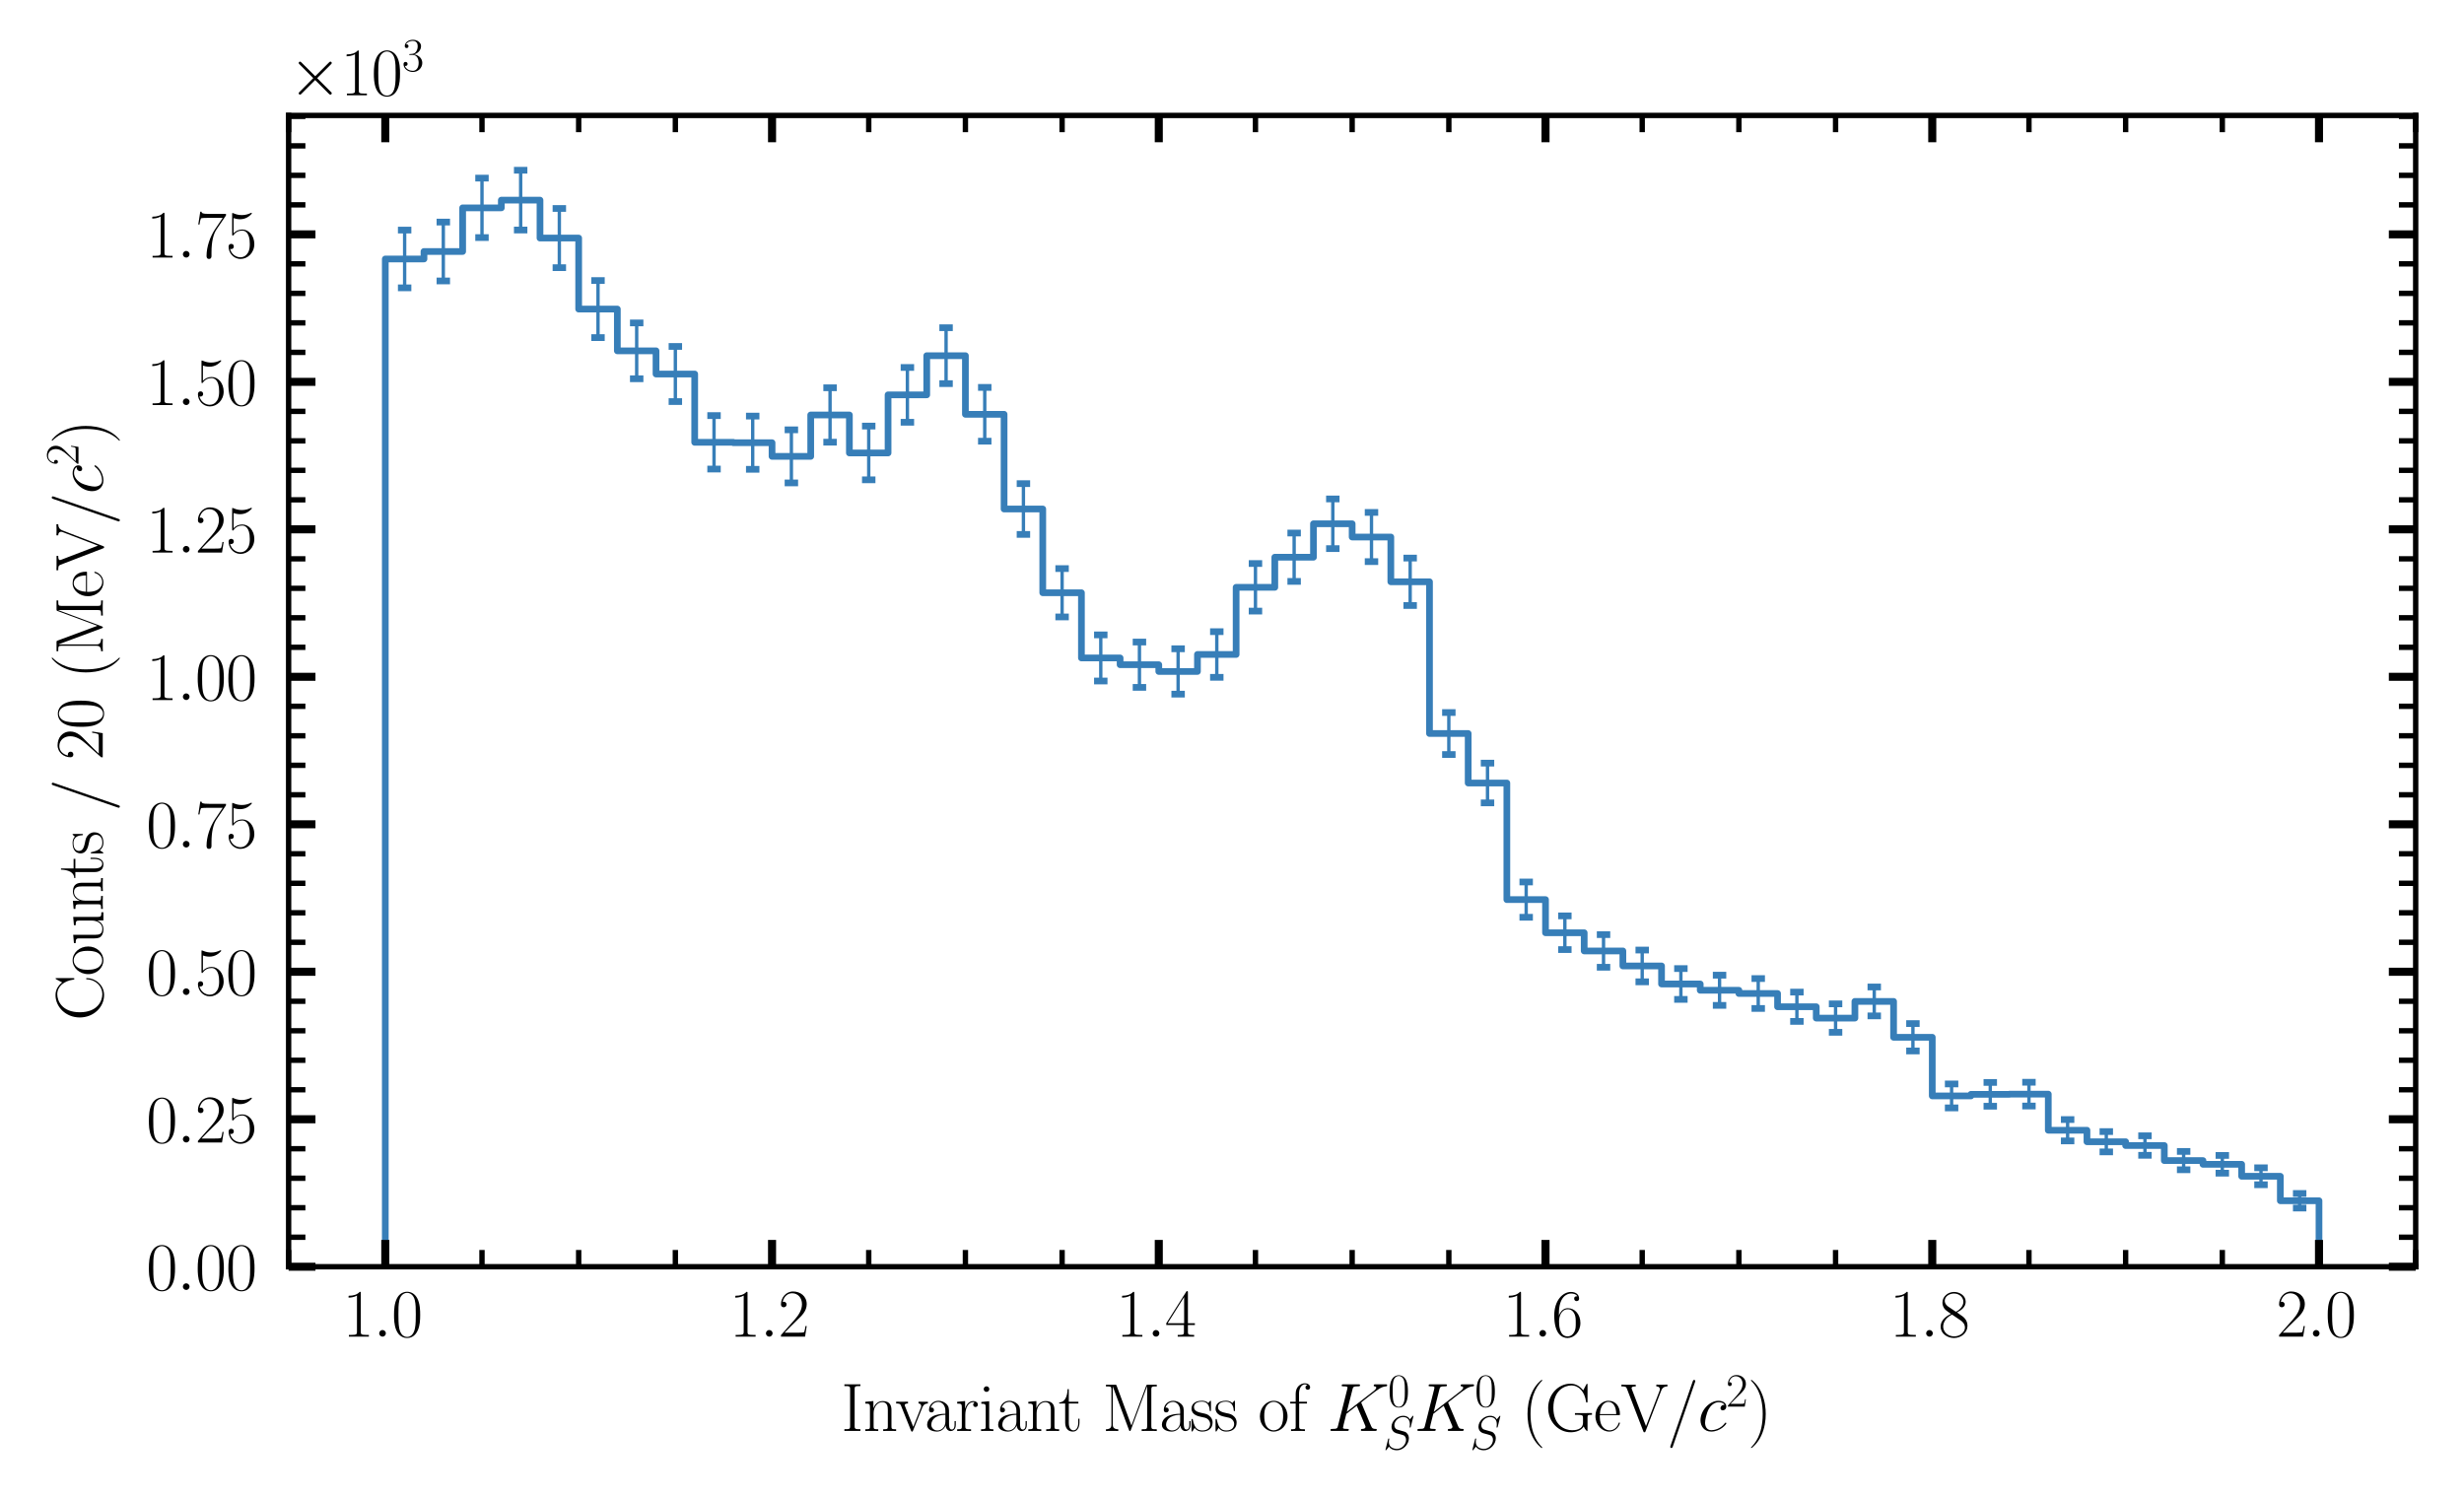 <?xml version="1.0" encoding="utf-8" standalone="no"?>
<!DOCTYPE svg PUBLIC "-//W3C//DTD SVG 1.1//EN"
  "http://www.w3.org/Graphics/SVG/1.1/DTD/svg11.dtd">
<svg xmlns:xlink="http://www.w3.org/1999/xlink" width="367.2pt" height="223.2pt" viewBox="0 0 367.2 223.2" xmlns="http://www.w3.org/2000/svg" version="1.1">
 <defs>
  <style type="text/css">*{stroke-linejoin: round; stroke-linecap: butt}</style>
 </defs>
 <g id="figure_1">
  <g id="patch_1">
   <path d="M 0 223.2 
L 367.2 223.2 
L 367.2 0 
L 0 0 
z
" style="fill: #ffffff"/>
  </g>
  <g id="axes_1">
   <g id="patch_2">
    <path d="M 43.012 188.791 
L 360 188.791 
L 360 17.203 
L 43.012 17.203 
z
" style="fill: #ffffff"/>
   </g>
   <g id="patch_3">
    <path d="M 57.42 188.791 
L 57.42 38.598 
L 63.184 38.598 
L 63.184 37.48 
L 68.947 37.48 
L 68.947 30.978 
L 74.711 30.978 
L 74.711 29.828 
L 80.474 29.828 
L 80.474 35.48 
L 86.237 35.48 
L 86.237 46.063 
L 92.001 46.063 
L 92.001 52.286 
L 97.764 52.286 
L 97.764 55.742 
L 103.528 55.742 
L 103.528 65.921 
L 109.291 65.921 
L 109.291 65.981 
L 115.054 65.981 
L 115.054 68.016 
L 120.818 68.016 
L 120.818 61.846 
L 126.581 61.846 
L 126.581 67.506 
L 132.345 67.506 
L 132.345 58.848 
L 138.108 58.848 
L 138.108 53.011 
L 143.872 53.011 
L 143.872 61.745 
L 149.635 61.745 
L 149.635 75.86 
L 155.398 75.86 
L 155.398 88.341 
L 161.162 88.341 
L 161.162 98.059 
L 166.925 98.059 
L 166.925 99.068 
L 172.689 99.068 
L 172.689 100.071 
L 178.452 100.071 
L 178.452 97.54 
L 184.216 97.54 
L 184.216 87.533 
L 189.979 87.533 
L 189.979 83.046 
L 195.742 83.046 
L 195.742 78.064 
L 201.506 78.064 
L 201.506 80.035 
L 207.269 80.035 
L 207.269 86.706 
L 213.033 86.706 
L 213.033 109.32 
L 218.796 109.32 
L 218.796 116.698 
L 224.56 116.698 
L 224.56 134.076 
L 230.323 134.076 
L 230.323 139.015 
L 236.086 139.015 
L 236.086 141.725 
L 241.85 141.725 
L 241.85 143.96 
L 247.613 143.96 
L 247.613 146.65 
L 253.377 146.65 
L 253.377 147.589 
L 259.14 147.589 
L 259.14 148.069 
L 264.904 148.069 
L 264.904 150.045 
L 270.667 150.045 
L 270.667 151.733 
L 276.43 151.733 
L 276.43 149.246 
L 282.194 149.246 
L 282.194 154.593 
L 287.957 154.593 
L 287.957 163.331 
L 293.721 163.331 
L 293.721 163.093 
L 299.484 163.093 
L 299.484 163.067 
L 305.247 163.067 
L 305.247 168.447 
L 311.011 168.447 
L 311.011 170.161 
L 316.774 170.161 
L 316.774 170.728 
L 322.538 170.728 
L 322.538 172.97 
L 328.301 172.97 
L 328.301 173.523 
L 334.065 173.523 
L 334.065 175.309 
L 339.828 175.309 
L 339.828 178.955 
L 345.591 178.955 
L 345.591 188.791 
" clip-path="url(#p1513ff17c6)" style="fill: none; stroke: #377eb8; stroke-linejoin: miter"/>
   </g>
   <g id="matplotlib.axis_1">
    <g id="xtick_1">
     <g id="line2d_1">
      <defs>
       <path id="m411c451d4c" d="M 0 0 
L 0 -4 
" style="stroke: #000000; stroke-width: 1.2"/>
      </defs>
      <g>
       <use xlink:href="#m411c451d4c" x="57.42" y="188.791" style="stroke: #000000; stroke-width: 1.2"/>
      </g>
     </g>
     <g id="line2d_2">
      <defs>
       <path id="me40013f4b7" d="M 0 0 
L 0 4 
" style="stroke: #000000; stroke-width: 1.2"/>
      </defs>
      <g>
       <use xlink:href="#me40013f4b7" x="57.42" y="17.203" style="stroke: #000000; stroke-width: 1.2"/>
      </g>
     </g>
     <g id="text_1">
      <!-- $\mathdefault{1.0}$ -->
      <g transform="translate(51.055 199.209) scale(0.1 -0.1)">
       <defs>
        <path id="CMR17-31" d="M 1702 4058 
C 1702 4192 1696 4192 1606 4192 
C 1357 3916 979 3827 621 3827 
C 602 3827 570 3827 563 3808 
C 557 3795 557 3782 557 3648 
C 755 3648 1088 3686 1344 3839 
L 1344 461 
C 1344 236 1331 160 781 160 
L 589 160 
L 589 0 
C 896 0 1216 0 1523 0 
C 1830 0 2150 0 2458 0 
L 2458 160 
L 2266 160 
C 1715 160 1702 230 1702 458 
L 1702 4058 
z
" transform="scale(0.016)"/>
        <path id="CMMI12-3a" d="M 1178 307 
C 1178 492 1024 619 870 619 
C 685 619 557 466 557 313 
C 557 128 710 0 864 0 
C 1050 0 1178 153 1178 307 
z
" transform="scale(0.016)"/>
        <path id="CMR17-30" d="M 2688 2025 
C 2688 2416 2682 3080 2413 3591 
C 2176 4039 1798 4198 1466 4198 
C 1158 4198 768 4058 525 3597 
C 269 3118 243 2524 243 2025 
C 243 1661 250 1106 448 619 
C 723 -39 1216 -128 1466 -128 
C 1760 -128 2208 -7 2470 600 
C 2662 1042 2688 1559 2688 2025 
z
M 1466 -26 
C 1056 -26 813 325 723 812 
C 653 1188 653 1738 653 2096 
C 653 2588 653 2997 736 3387 
C 858 3929 1216 4096 1466 4096 
C 1728 4096 2067 3923 2189 3400 
C 2272 3036 2278 2607 2278 2096 
C 2278 1680 2278 1169 2202 792 
C 2067 95 1690 -26 1466 -26 
z
" transform="scale(0.016)"/>
       </defs>
       <use xlink:href="#CMR17-31" transform="scale(0.996)"/>
       <use xlink:href="#CMMI12-3a" transform="translate(45.69 0) scale(0.996)"/>
       <use xlink:href="#CMR17-30" transform="translate(72.788 0) scale(0.996)"/>
      </g>
     </g>
    </g>
    <g id="xtick_2">
     <g id="line2d_3">
      <g>
       <use xlink:href="#m411c451d4c" x="115.054" y="188.791" style="stroke: #000000; stroke-width: 1.2"/>
      </g>
     </g>
     <g id="line2d_4">
      <g>
       <use xlink:href="#me40013f4b7" x="115.054" y="17.203" style="stroke: #000000; stroke-width: 1.2"/>
      </g>
     </g>
     <g id="text_2">
      <!-- $\mathdefault{1.2}$ -->
      <g transform="translate(108.689 199.209) scale(0.1 -0.1)">
       <defs>
        <path id="CMR17-32" d="M 2669 989 
L 2554 989 
C 2490 536 2438 459 2413 420 
C 2381 369 1920 369 1830 369 
L 602 369 
C 832 619 1280 1072 1824 1597 
C 2214 1967 2669 2402 2669 3035 
C 2669 3790 2067 4224 1395 4224 
C 691 4224 262 3604 262 3030 
C 262 2780 448 2748 525 2748 
C 589 2748 781 2787 781 3010 
C 781 3207 614 3264 525 3264 
C 486 3264 448 3258 422 3245 
C 544 3790 915 4058 1306 4058 
C 1862 4058 2227 3617 2227 3035 
C 2227 2479 1901 2000 1536 1584 
L 262 146 
L 262 0 
L 2515 0 
L 2669 989 
z
" transform="scale(0.016)"/>
       </defs>
       <use xlink:href="#CMR17-31" transform="scale(0.996)"/>
       <use xlink:href="#CMMI12-3a" transform="translate(45.69 0) scale(0.996)"/>
       <use xlink:href="#CMR17-32" transform="translate(72.788 0) scale(0.996)"/>
      </g>
     </g>
    </g>
    <g id="xtick_3">
     <g id="line2d_5">
      <g>
       <use xlink:href="#m411c451d4c" x="172.689" y="188.791" style="stroke: #000000; stroke-width: 1.2"/>
      </g>
     </g>
     <g id="line2d_6">
      <g>
       <use xlink:href="#me40013f4b7" x="172.689" y="17.203" style="stroke: #000000; stroke-width: 1.2"/>
      </g>
     </g>
     <g id="text_3">
      <!-- $\mathdefault{1.4}$ -->
      <g transform="translate(166.324 199.209) scale(0.1 -0.1)">
       <defs>
        <path id="CMR17-34" d="M 2150 4122 
C 2150 4256 2144 4256 2029 4256 
L 128 1254 
L 128 1088 
L 1779 1088 
L 1779 457 
C 1779 224 1766 160 1318 160 
L 1197 160 
L 1197 0 
C 1402 0 1747 0 1965 0 
C 2182 0 2528 0 2733 0 
L 2733 160 
L 2611 160 
C 2163 160 2150 224 2150 457 
L 2150 1088 
L 2803 1088 
L 2803 1254 
L 2150 1254 
L 2150 4122 
z
M 1798 3703 
L 1798 1254 
L 256 1254 
L 1798 3703 
z
" transform="scale(0.016)"/>
       </defs>
       <use xlink:href="#CMR17-31" transform="scale(0.996)"/>
       <use xlink:href="#CMMI12-3a" transform="translate(45.69 0) scale(0.996)"/>
       <use xlink:href="#CMR17-34" transform="translate(72.788 0) scale(0.996)"/>
      </g>
     </g>
    </g>
    <g id="xtick_4">
     <g id="line2d_7">
      <g>
       <use xlink:href="#m411c451d4c" x="230.323" y="188.791" style="stroke: #000000; stroke-width: 1.2"/>
      </g>
     </g>
     <g id="line2d_8">
      <g>
       <use xlink:href="#me40013f4b7" x="230.323" y="17.203" style="stroke: #000000; stroke-width: 1.2"/>
      </g>
     </g>
     <g id="text_4">
      <!-- $\mathdefault{1.6}$ -->
      <g transform="translate(223.958 199.209) scale(0.1 -0.1)">
       <defs>
        <path id="CMR17-36" d="M 678 2176 
C 678 3690 1395 4032 1811 4032 
C 1946 4032 2272 4009 2400 3776 
C 2298 3776 2106 3776 2106 3553 
C 2106 3381 2246 3323 2336 3323 
C 2394 3323 2566 3348 2566 3560 
C 2566 3954 2246 4179 1805 4179 
C 1043 4179 243 3390 243 1984 
C 243 253 966 -128 1478 -128 
C 2099 -128 2688 427 2688 1283 
C 2688 2081 2170 2662 1517 2662 
C 1126 2662 838 2407 678 1960 
L 678 2176 
z
M 1478 25 
C 691 25 691 1200 691 1436 
C 691 1896 909 2560 1504 2560 
C 1613 2560 1926 2560 2138 2120 
C 2253 1870 2253 1609 2253 1289 
C 2253 944 2253 690 2118 434 
C 1978 171 1773 25 1478 25 
z
" transform="scale(0.016)"/>
       </defs>
       <use xlink:href="#CMR17-31" transform="scale(0.996)"/>
       <use xlink:href="#CMMI12-3a" transform="translate(45.69 0) scale(0.996)"/>
       <use xlink:href="#CMR17-36" transform="translate(72.788 0) scale(0.996)"/>
      </g>
     </g>
    </g>
    <g id="xtick_5">
     <g id="line2d_9">
      <g>
       <use xlink:href="#m411c451d4c" x="287.957" y="188.791" style="stroke: #000000; stroke-width: 1.2"/>
      </g>
     </g>
     <g id="line2d_10">
      <g>
       <use xlink:href="#me40013f4b7" x="287.957" y="17.203" style="stroke: #000000; stroke-width: 1.2"/>
      </g>
     </g>
     <g id="text_5">
      <!-- $\mathdefault{1.8}$ -->
      <g transform="translate(281.592 199.209) scale(0.1 -0.1)">
       <defs>
        <path id="CMR17-38" d="M 1741 2264 
C 2144 2467 2554 2773 2554 3263 
C 2554 3841 1990 4179 1472 4179 
C 890 4179 378 3759 378 3180 
C 378 3021 416 2747 666 2505 
C 730 2442 998 2251 1171 2130 
C 883 1983 211 1634 211 934 
C 211 279 838 -128 1459 -128 
C 2144 -128 2720 362 2720 1010 
C 2720 1590 2330 1857 2074 2029 
L 1741 2264 
z
M 902 2822 
C 851 2854 595 3051 595 3351 
C 595 3739 998 4032 1459 4032 
C 1965 4032 2336 3676 2336 3262 
C 2336 2669 1670 2331 1638 2331 
C 1632 2331 1626 2331 1574 2370 
L 902 2822 
z
M 2080 1519 
C 2176 1449 2483 1240 2483 851 
C 2483 381 2010 25 1472 25 
C 890 25 448 438 448 940 
C 448 1443 838 1862 1280 2060 
L 2080 1519 
z
" transform="scale(0.016)"/>
       </defs>
       <use xlink:href="#CMR17-31" transform="scale(0.996)"/>
       <use xlink:href="#CMMI12-3a" transform="translate(45.69 0) scale(0.996)"/>
       <use xlink:href="#CMR17-38" transform="translate(72.788 0) scale(0.996)"/>
      </g>
     </g>
    </g>
    <g id="xtick_6">
     <g id="line2d_11">
      <g>
       <use xlink:href="#m411c451d4c" x="345.591" y="188.791" style="stroke: #000000; stroke-width: 1.2"/>
      </g>
     </g>
     <g id="line2d_12">
      <g>
       <use xlink:href="#me40013f4b7" x="345.591" y="17.203" style="stroke: #000000; stroke-width: 1.2"/>
      </g>
     </g>
     <g id="text_6">
      <!-- $\mathdefault{2.0}$ -->
      <g transform="translate(339.226 199.209) scale(0.1 -0.1)">
       <use xlink:href="#CMR17-32" transform="scale(0.996)"/>
       <use xlink:href="#CMMI12-3a" transform="translate(45.69 0) scale(0.996)"/>
       <use xlink:href="#CMR17-30" transform="translate(72.788 0) scale(0.996)"/>
      </g>
     </g>
    </g>
    <g id="xtick_7">
     <g id="line2d_13">
      <defs>
       <path id="m8602333a4c" d="M 0 0 
L 0 -2.5 
" style="stroke: #000000; stroke-width: 0.8"/>
      </defs>
      <g>
       <use xlink:href="#m8602333a4c" x="43.012" y="188.791" style="stroke: #000000; stroke-width: 0.8"/>
      </g>
     </g>
     <g id="line2d_14">
      <defs>
       <path id="mb25f9a43aa" d="M 0 0 
L 0 2.5 
" style="stroke: #000000; stroke-width: 0.8"/>
      </defs>
      <g>
       <use xlink:href="#mb25f9a43aa" x="43.012" y="17.203" style="stroke: #000000; stroke-width: 0.8"/>
      </g>
     </g>
    </g>
    <g id="xtick_8">
     <g id="line2d_15">
      <g>
       <use xlink:href="#m8602333a4c" x="71.829" y="188.791" style="stroke: #000000; stroke-width: 0.8"/>
      </g>
     </g>
     <g id="line2d_16">
      <g>
       <use xlink:href="#mb25f9a43aa" x="71.829" y="17.203" style="stroke: #000000; stroke-width: 0.8"/>
      </g>
     </g>
    </g>
    <g id="xtick_9">
     <g id="line2d_17">
      <g>
       <use xlink:href="#m8602333a4c" x="86.237" y="188.791" style="stroke: #000000; stroke-width: 0.8"/>
      </g>
     </g>
     <g id="line2d_18">
      <g>
       <use xlink:href="#mb25f9a43aa" x="86.237" y="17.203" style="stroke: #000000; stroke-width: 0.8"/>
      </g>
     </g>
    </g>
    <g id="xtick_10">
     <g id="line2d_19">
      <g>
       <use xlink:href="#m8602333a4c" x="100.646" y="188.791" style="stroke: #000000; stroke-width: 0.8"/>
      </g>
     </g>
     <g id="line2d_20">
      <g>
       <use xlink:href="#mb25f9a43aa" x="100.646" y="17.203" style="stroke: #000000; stroke-width: 0.8"/>
      </g>
     </g>
    </g>
    <g id="xtick_11">
     <g id="line2d_21">
      <g>
       <use xlink:href="#m8602333a4c" x="129.463" y="188.791" style="stroke: #000000; stroke-width: 0.8"/>
      </g>
     </g>
     <g id="line2d_22">
      <g>
       <use xlink:href="#mb25f9a43aa" x="129.463" y="17.203" style="stroke: #000000; stroke-width: 0.8"/>
      </g>
     </g>
    </g>
    <g id="xtick_12">
     <g id="line2d_23">
      <g>
       <use xlink:href="#m8602333a4c" x="143.872" y="188.791" style="stroke: #000000; stroke-width: 0.8"/>
      </g>
     </g>
     <g id="line2d_24">
      <g>
       <use xlink:href="#mb25f9a43aa" x="143.872" y="17.203" style="stroke: #000000; stroke-width: 0.8"/>
      </g>
     </g>
    </g>
    <g id="xtick_13">
     <g id="line2d_25">
      <g>
       <use xlink:href="#m8602333a4c" x="158.28" y="188.791" style="stroke: #000000; stroke-width: 0.8"/>
      </g>
     </g>
     <g id="line2d_26">
      <g>
       <use xlink:href="#mb25f9a43aa" x="158.28" y="17.203" style="stroke: #000000; stroke-width: 0.8"/>
      </g>
     </g>
    </g>
    <g id="xtick_14">
     <g id="line2d_27">
      <g>
       <use xlink:href="#m8602333a4c" x="187.097" y="188.791" style="stroke: #000000; stroke-width: 0.8"/>
      </g>
     </g>
     <g id="line2d_28">
      <g>
       <use xlink:href="#mb25f9a43aa" x="187.097" y="17.203" style="stroke: #000000; stroke-width: 0.8"/>
      </g>
     </g>
    </g>
    <g id="xtick_15">
     <g id="line2d_29">
      <g>
       <use xlink:href="#m8602333a4c" x="201.506" y="188.791" style="stroke: #000000; stroke-width: 0.8"/>
      </g>
     </g>
     <g id="line2d_30">
      <g>
       <use xlink:href="#mb25f9a43aa" x="201.506" y="17.203" style="stroke: #000000; stroke-width: 0.8"/>
      </g>
     </g>
    </g>
    <g id="xtick_16">
     <g id="line2d_31">
      <g>
       <use xlink:href="#m8602333a4c" x="215.914" y="188.791" style="stroke: #000000; stroke-width: 0.8"/>
      </g>
     </g>
     <g id="line2d_32">
      <g>
       <use xlink:href="#mb25f9a43aa" x="215.914" y="17.203" style="stroke: #000000; stroke-width: 0.8"/>
      </g>
     </g>
    </g>
    <g id="xtick_17">
     <g id="line2d_33">
      <g>
       <use xlink:href="#m8602333a4c" x="244.732" y="188.791" style="stroke: #000000; stroke-width: 0.8"/>
      </g>
     </g>
     <g id="line2d_34">
      <g>
       <use xlink:href="#mb25f9a43aa" x="244.732" y="17.203" style="stroke: #000000; stroke-width: 0.8"/>
      </g>
     </g>
    </g>
    <g id="xtick_18">
     <g id="line2d_35">
      <g>
       <use xlink:href="#m8602333a4c" x="259.14" y="188.791" style="stroke: #000000; stroke-width: 0.8"/>
      </g>
     </g>
     <g id="line2d_36">
      <g>
       <use xlink:href="#mb25f9a43aa" x="259.14" y="17.203" style="stroke: #000000; stroke-width: 0.8"/>
      </g>
     </g>
    </g>
    <g id="xtick_19">
     <g id="line2d_37">
      <g>
       <use xlink:href="#m8602333a4c" x="273.549" y="188.791" style="stroke: #000000; stroke-width: 0.8"/>
      </g>
     </g>
     <g id="line2d_38">
      <g>
       <use xlink:href="#mb25f9a43aa" x="273.549" y="17.203" style="stroke: #000000; stroke-width: 0.8"/>
      </g>
     </g>
    </g>
    <g id="xtick_20">
     <g id="line2d_39">
      <g>
       <use xlink:href="#m8602333a4c" x="302.366" y="188.791" style="stroke: #000000; stroke-width: 0.8"/>
      </g>
     </g>
     <g id="line2d_40">
      <g>
       <use xlink:href="#mb25f9a43aa" x="302.366" y="17.203" style="stroke: #000000; stroke-width: 0.8"/>
      </g>
     </g>
    </g>
    <g id="xtick_21">
     <g id="line2d_41">
      <g>
       <use xlink:href="#m8602333a4c" x="316.774" y="188.791" style="stroke: #000000; stroke-width: 0.8"/>
      </g>
     </g>
     <g id="line2d_42">
      <g>
       <use xlink:href="#mb25f9a43aa" x="316.774" y="17.203" style="stroke: #000000; stroke-width: 0.8"/>
      </g>
     </g>
    </g>
    <g id="xtick_22">
     <g id="line2d_43">
      <g>
       <use xlink:href="#m8602333a4c" x="331.183" y="188.791" style="stroke: #000000; stroke-width: 0.8"/>
      </g>
     </g>
     <g id="line2d_44">
      <g>
       <use xlink:href="#mb25f9a43aa" x="331.183" y="17.203" style="stroke: #000000; stroke-width: 0.8"/>
      </g>
     </g>
    </g>
    <g id="xtick_23">
     <g id="line2d_45">
      <g>
       <use xlink:href="#m8602333a4c" x="360" y="188.791" style="stroke: #000000; stroke-width: 0.8"/>
      </g>
     </g>
     <g id="line2d_46">
      <g>
       <use xlink:href="#mb25f9a43aa" x="360" y="17.203" style="stroke: #000000; stroke-width: 0.8"/>
      </g>
     </g>
    </g>
    <g id="text_7">
     <!-- Invariant Mass of $K_S^0K_S^0$ (GeV/$c^2$) -->
     <g transform="translate(125.355 213.256) scale(0.1 -0.1)">
      <defs>
       <path id="CMR17-49" d="M 1261 3905 
C 1261 4192 1338 4192 1798 4192 
L 1798 4352 
C 1594 4352 1267 4352 1050 4352 
C 832 4352 506 4352 301 4352 
L 301 4192 
C 762 4192 838 4192 838 3905 
L 838 447 
C 838 160 762 160 301 160 
L 301 0 
C 506 0 832 0 1050 0 
C 1267 0 1594 0 1798 0 
L 1798 160 
C 1338 160 1261 160 1261 447 
L 1261 3905 
z
" transform="scale(0.016)"/>
       <path id="CMR17-6e" d="M 2656 1933 
C 2656 2259 2592 2790 1837 2790 
C 1331 2790 1069 2400 973 2144 
L 966 2144 
L 966 2790 
L 211 2720 
L 211 2554 
C 589 2554 646 2515 646 2208 
L 646 428 
C 646 184 621 153 211 153 
L 211 -13 
C 365 0 646 0 813 0 
C 979 0 1267 0 1421 -13 
L 1421 153 
C 1011 153 986 178 986 428 
L 986 1658 
C 986 2247 1344 2688 1792 2688 
C 2266 2688 2317 2266 2317 1958 
L 2317 428 
C 2317 184 2291 153 1882 153 
L 1882 -13 
C 2035 0 2317 0 2483 0 
C 2650 0 2938 0 3091 -13 
L 3091 153 
C 2682 153 2656 178 2656 428 
L 2656 1933 
z
" transform="scale(0.016)"/>
       <path id="CMR17-76" d="M 2502 2163 
C 2560 2304 2662 2560 3034 2560 
L 3034 2726 
C 2912 2726 2752 2726 2630 2726 
C 2496 2726 2285 2726 2157 2732 
L 2157 2566 
C 2317 2553 2406 2477 2406 2311 
C 2406 2253 2406 2240 2368 2151 
L 1664 377 
L 902 2286 
C 864 2369 864 2381 864 2407 
C 864 2560 1075 2560 1171 2560 
L 1171 2732 
C 1018 2726 736 2726 576 2726 
C 403 2726 205 2726 64 2732 
L 64 2560 
C 307 2560 442 2560 518 2362 
L 1446 44 
C 1485 -51 1491 -64 1549 -64 
C 1606 -64 1613 -51 1651 44 
L 2502 2163 
z
" transform="scale(0.016)"/>
       <path id="CMR17-61" d="M 2304 1653 
C 2304 2072 2304 2294 2035 2543 
C 1798 2752 1523 2816 1306 2816 
C 800 2816 435 2407 435 1971 
C 435 1728 627 1728 666 1728 
C 749 1728 896 1778 896 1954 
C 896 2112 774 2181 666 2181 
C 640 2181 608 2174 589 2168 
C 723 2592 1069 2714 1293 2714 
C 1613 2714 1965 2429 1965 1885 
L 1965 1600 
C 1587 1600 1133 1549 774 1357 
C 371 1133 256 813 256 570 
C 256 77 832 -64 1171 -64 
C 1523 -64 1850 139 1990 511 
C 2003 233 2182 -18 2464 -18 
C 2598 -18 2938 70 2938 567 
L 2938 920 
L 2822 920 
L 2822 562 
C 2822 178 2650 128 2566 128 
C 2304 128 2304 458 2304 738 
L 2304 1653 
z
M 1965 870 
C 1965 317 1568 38 1216 38 
C 896 38 646 275 646 570 
C 646 761 730 1100 1101 1305 
C 1408 1478 1760 1504 1965 1504 
L 1965 870 
z
" transform="scale(0.016)"/>
       <path id="CMR17-72" d="M 960 1497 
C 960 2112 1222 2688 1702 2688 
C 1747 2688 1792 2682 1837 2662 
C 1837 2662 1696 2617 1696 2452 
C 1696 2298 1818 2234 1914 2234 
C 1990 2234 2131 2279 2131 2458 
C 2131 2663 1926 2790 1709 2790 
C 1222 2790 1011 2317 947 2093 
L 941 2093 
L 941 2790 
L 198 2720 
L 198 2554 
C 576 2554 634 2515 634 2208 
L 634 428 
C 634 184 608 153 198 153 
L 198 -13 
C 352 0 646 0 813 0 
C 998 0 1325 0 1498 -13 
L 1498 153 
C 1037 153 960 153 960 440 
L 960 1497 
z
" transform="scale(0.016)"/>
       <path id="CMR17-69" d="M 992 3909 
C 992 4049 877 4170 730 4170 
C 589 4170 467 4056 467 3909 
C 467 3769 582 3648 730 3648 
C 870 3648 992 3763 992 3909 
z
M 243 2706 
L 243 2541 
C 602 2541 653 2502 653 2197 
L 653 427 
C 653 184 627 153 218 153 
L 218 -13 
C 371 0 646 0 806 0 
C 960 0 1222 0 1370 -13 
L 1370 153 
C 992 153 979 191 979 420 
L 979 2776 
L 243 2706 
z
" transform="scale(0.016)"/>
       <path id="CMR17-74" d="M 966 2560 
L 1862 2560 
L 1862 2725 
L 966 2725 
L 966 3904 
L 851 3904 
C 838 3245 614 2668 70 2668 
L 70 2560 
L 627 2560 
L 627 771 
C 627 650 627 -64 1370 -64 
C 1747 -64 1965 306 1965 777 
L 1965 1140 
L 1850 1140 
L 1850 783 
C 1850 344 1677 51 1408 51 
C 1222 51 966 178 966 758 
L 966 2560 
z
" transform="scale(0.016)"/>
       <path id="CMR17-4d" d="M 1338 4224 
C 1299 4320 1293 4320 1158 4320 
L 339 4320 
L 339 4160 
C 781 4160 851 4160 851 3875 
L 851 610 
C 851 451 851 153 339 153 
L 339 -13 
C 486 0 755 0 915 0 
C 1075 0 1344 0 1491 -13 
L 1491 153 
C 979 153 979 451 979 610 
L 979 4135 
L 986 4135 
L 2490 89 
C 2515 25 2528 -13 2579 -13 
C 2630 -13 2643 25 2669 89 
L 4186 4166 
L 4192 4166 
L 4192 438 
C 4192 153 4122 153 3680 153 
L 3680 -13 
C 3853 0 4198 0 4384 0 
C 4570 0 4922 0 5094 -13 
L 5094 153 
C 4653 153 4582 153 4582 438 
L 4582 3875 
C 4582 4160 4653 4160 5094 4160 
L 5094 4320 
L 4282 4320 
C 4147 4320 4141 4314 4102 4218 
L 2720 502 
L 1338 4224 
z
" transform="scale(0.016)"/>
       <path id="CMR17-73" d="M 1978 2697 
C 1978 2813 1971 2819 1933 2819 
C 1907 2819 1901 2813 1824 2717 
C 1805 2691 1747 2626 1728 2601 
C 1523 2819 1235 2819 1126 2819 
C 416 2819 160 2447 160 2076 
C 160 1498 813 1365 998 1325 
C 1402 1243 1542 1217 1677 1101 
C 1760 1025 1901 884 1901 654 
C 1901 384 1747 38 1158 38 
C 602 38 403 460 288 1021 
C 269 1110 269 1117 218 1117 
C 166 1117 160 1110 160 983 
L 160 63 
C 160 -51 166 -58 205 -58 
C 237 -58 243 -51 275 0 
C 314 57 410 211 448 276 
C 576 103 800 -64 1158 -64 
C 1792 -64 2131 283 2131 784 
C 2131 1112 1958 1285 1875 1362 
C 1683 1561 1459 1606 1190 1657 
C 838 1735 390 1825 390 2217 
C 390 2383 480 2737 1126 2737 
C 1811 2737 1850 2094 1862 1888 
C 1869 1856 1901 1849 1920 1849 
C 1978 1849 1978 1869 1978 1978 
L 1978 2697 
z
" transform="scale(0.016)"/>
       <path id="CMR17-6f" d="M 2758 1356 
C 2758 2176 2163 2816 1466 2816 
C 768 2816 173 2176 173 1356 
C 173 551 768 -64 1466 -64 
C 2163 -64 2758 551 2758 1356 
z
M 1466 51 
C 1165 51 909 230 762 480 
C 602 767 582 1126 582 1408 
C 582 1677 595 2010 762 2298 
C 890 2509 1139 2714 1466 2714 
C 1754 2714 1997 2554 2150 2330 
C 2349 2029 2349 1607 2349 1408 
C 2349 1158 2336 775 2163 467 
C 1984 173 1709 51 1466 51 
z
" transform="scale(0.016)"/>
       <path id="CMR17-66" d="M 979 2560 
L 1709 2560 
L 1709 2725 
L 966 2725 
L 966 3494 
C 966 4022 1235 4352 1510 4352 
C 1594 4352 1690 4327 1754 4282 
C 1702 4269 1568 4225 1568 4067 
C 1568 3901 1696 3850 1786 3850 
C 1875 3850 2003 3901 2003 4067 
C 2003 4308 1773 4454 1517 4454 
C 1152 4454 653 4156 653 3481 
L 653 2725 
L 141 2725 
L 141 2560 
L 653 2560 
L 653 427 
C 653 184 627 153 218 153 
L 218 -13 
C 371 0 666 0 832 0 
C 1018 0 1344 0 1517 -13 
L 1517 153 
C 1056 153 979 153 979 439 
L 979 2560 
z
" transform="scale(0.016)"/>
       <path id="CMMI12-4b" d="M 3200 2571 
C 3194 2590 3168 2641 3168 2661 
C 3168 2667 3174 2673 3283 2756 
L 3904 3242 
C 4762 3905 5043 4128 5485 4167 
C 5530 4167 5594 4167 5594 4282 
C 5594 4320 5574 4352 5523 4352 
C 5453 4352 5376 4352 5306 4352 
L 5062 4352 
C 4864 4352 4653 4352 4461 4352 
C 4416 4352 4339 4352 4339 4237 
C 4339 4173 4384 4167 4422 4167 
C 4493 4160 4576 4135 4576 4046 
C 4576 3919 4384 3765 4333 3727 
L 1824 1784 
L 2355 3887 
C 2413 4103 2426 4167 2880 4167 
C 3002 4167 3059 4167 3059 4288 
C 3059 4352 2995 4352 2963 4352 
C 2848 4352 2714 4352 2592 4352 
L 1837 4352 
C 1722 4352 1581 4352 1466 4352 
C 1414 4352 1344 4352 1344 4231 
C 1344 4167 1402 4167 1498 4167 
C 1888 4167 1888 4116 1888 4046 
C 1888 4034 1888 3995 1862 3899 
L 998 472 
C 941 249 928 185 480 185 
C 358 185 294 185 294 70 
C 294 0 352 0 390 0 
C 512 0 640 0 762 0 
L 1510 0 
C 1632 0 1766 0 1888 0 
C 1939 0 2010 0 2010 121 
C 2010 185 1952 185 1856 185 
C 1466 185 1466 236 1466 300 
C 1466 345 1504 504 1530 606 
L 1779 1593 
L 2752 2351 
C 2938 1943 3277 1128 3539 505 
C 3558 466 3571 428 3571 383 
C 3571 185 3315 185 3258 185 
C 3200 185 3136 185 3136 64 
C 3136 0 3206 0 3226 0 
C 3450 0 3686 0 3910 0 
L 4218 0 
C 4314 0 4422 0 4518 0 
C 4557 0 4627 0 4627 121 
C 4627 185 4570 185 4506 185 
C 4269 185 4186 236 4090 466 
L 3200 2571 
z
" transform="scale(0.016)"/>
       <path id="CMMI12-53" d="M 4064 4423 
C 4064 4480 4019 4480 4006 4480 
C 3981 4480 3974 4474 3898 4378 
C 3859 4333 3597 4001 3590 3995 
C 3379 4410 2957 4480 2688 4480 
C 1875 4480 1139 3743 1139 3025 
C 1139 2549 1427 2269 1741 2161 
C 1811 2135 2189 2033 2381 1989 
C 2707 1900 2790 1875 2925 1735 
C 2950 1703 3078 1557 3078 1258 
C 3078 667 2528 57 1888 57 
C 1363 57 781 280 781 991 
C 781 1112 806 1265 826 1328 
C 826 1348 832 1378 832 1391 
C 832 1417 819 1449 768 1449 
C 710 1449 704 1436 678 1328 
L 352 24 
C 352 18 326 -64 326 -71 
C 326 -128 378 -128 390 -128 
C 416 -128 422 -122 499 -26 
L 794 356 
C 947 126 1280 -128 1875 -128 
C 2701 -128 3456 666 3456 1460 
C 3456 1728 3392 1963 3149 2197 
C 3014 2331 2899 2363 2310 2516 
C 1882 2630 1824 2649 1709 2751 
C 1600 2858 1517 3011 1517 3227 
C 1517 3761 2061 4308 2669 4308 
C 3296 4308 3590 3926 3590 3323 
C 3590 3158 3558 2986 3558 2961 
C 3558 2903 3610 2903 3629 2903 
C 3686 2903 3693 2922 3718 3024 
L 4064 4423 
z
" transform="scale(0.016)"/>
       <path id="CMR17-28" d="M 1958 -1561 
C 1958 -1555 1958 -1542 1939 -1523 
C 1645 -1224 858 -407 858 1581 
C 858 3569 1632 4379 1946 4697 
C 1946 4704 1958 4717 1958 4736 
C 1958 4755 1939 4768 1914 4768 
C 1843 4768 1299 4296 986 3594 
C 666 2887 576 2199 576 1588 
C 576 1128 621 351 1005 -471 
C 1312 -1135 1837 -1600 1914 -1600 
C 1946 -1600 1958 -1587 1958 -1561 
z
" transform="scale(0.016)"/>
       <path id="CMR17-47" d="M 3974 1233 
C 3974 1473 3994 1505 4390 1505 
L 4390 1670 
C 4237 1664 3891 1664 3718 1664 
C 3539 1664 3040 1664 2797 1664 
L 2797 1505 
L 2989 1505 
C 3539 1505 3552 1434 3552 1201 
L 3552 774 
C 3552 63 2720 63 2522 63 
C 1862 63 781 511 781 2160 
C 781 3808 1843 4250 2464 4250 
C 3187 4250 3712 3626 3834 2741 
C 3846 2664 3846 2651 3904 2651 
C 3974 2651 3974 2664 3974 2779 
L 3974 4288 
C 3974 4402 3968 4409 3930 4409 
C 3904 4409 3898 4402 3853 4326 
L 3571 3791 
C 3258 4187 2874 4416 2381 4416 
C 1286 4416 294 3456 294 2148 
C 294 845 1267 -128 2394 -128 
C 2912 -128 3418 56 3616 417 
C 3725 158 3904 -20 3936 -20 
C 3968 -20 3974 -13 3974 100 
L 3974 1233 
z
" transform="scale(0.016)"/>
       <path id="CMR17-65" d="M 2438 1472 
C 2464 1498 2464 1511 2464 1576 
C 2464 2238 2118 2816 1389 2816 
C 710 2816 173 2169 173 1383 
C 173 551 781 -64 1459 -64 
C 2176 -64 2458 607 2458 740 
C 2458 784 2419 784 2406 784 
C 2362 784 2355 771 2330 696 
C 2189 265 1837 51 1504 51 
C 1229 51 954 203 781 480 
C 582 803 582 1176 582 1472 
L 2438 1472 
z
M 589 1568 
C 634 2505 1126 2714 1382 2714 
C 1818 2714 2112 2297 2118 1568 
L 589 1568 
z
" transform="scale(0.016)"/>
       <path id="CMR17-56" d="M 3776 3745 
C 3834 3886 3936 4160 4365 4160 
L 4365 4332 
C 4218 4319 4051 4319 3891 4319 
C 3738 4319 3475 4319 3328 4332 
L 3328 4160 
C 3648 4160 3661 3936 3661 3898 
C 3661 3827 3642 3783 3622 3732 
L 2362 446 
L 1043 3886 
C 1024 3931 1011 3963 1011 3994 
C 1011 4160 1267 4160 1402 4160 
L 1402 4319 
C 1197 4319 896 4319 685 4319 
C 518 4319 218 4319 64 4332 
L 64 4160 
C 435 4160 506 4135 582 3931 
L 2106 -26 
C 2138 -115 2144 -128 2214 -128 
C 2285 -128 2291 -115 2323 -26 
L 3776 3745 
z
" transform="scale(0.016)"/>
       <path id="CMR17-2f" d="M 2605 4545 
C 2637 4627 2637 4640 2637 4653 
C 2637 4729 2579 4768 2528 4768 
C 2451 4768 2426 4717 2400 4640 
L 326 -1377 
C 294 -1460 294 -1473 294 -1486 
C 294 -1562 352 -1600 403 -1600 
C 480 -1600 506 -1549 531 -1473 
L 2605 4545 
z
" transform="scale(0.016)"/>
       <path id="CMMI12-63" d="M 2502 2431 
C 2381 2431 2323 2431 2234 2355 
C 2195 2323 2125 2227 2125 2125 
C 2125 1997 2221 1920 2342 1920 
C 2496 1920 2669 2044 2669 2292 
C 2669 2588 2374 2816 1933 2816 
C 1094 2816 256 1903 256 996 
C 256 441 602 -64 1254 -64 
C 2125 -64 2675 622 2675 706 
C 2675 744 2637 776 2611 776 
C 2592 776 2586 770 2528 713 
C 2118 162 1510 64 1267 64 
C 826 64 685 446 685 764 
C 685 988 794 1605 1024 2039 
C 1190 2338 1536 2682 1939 2682 
C 2022 2682 2374 2682 2502 2431 
z
" transform="scale(0.016)"/>
       <path id="CMR17-29" d="M 1683 1581 
C 1683 2040 1638 2817 1254 3639 
C 947 4303 422 4768 346 4768 
C 326 4768 301 4761 301 4729 
C 301 4717 307 4710 314 4697 
C 621 4378 1402 3568 1402 1584 
C 1402 -407 627 -1217 314 -1537 
C 307 -1549 301 -1556 301 -1568 
C 301 -1600 326 -1600 346 -1600 
C 416 -1600 960 -1128 1274 -426 
C 1594 281 1683 969 1683 1581 
z
" transform="scale(0.016)"/>
      </defs>
      <use xlink:href="#CMR17-49" transform="scale(0.996)"/>
      <use xlink:href="#CMR17-6e" transform="translate(32.638 0) scale(0.996)"/>
      <use xlink:href="#CMR17-76" transform="translate(80.931 0) scale(0.996)"/>
      <use xlink:href="#CMR17-61" transform="translate(124.019 0) scale(0.996)"/>
      <use xlink:href="#CMR17-72" transform="translate(169.71 0) scale(0.996)"/>
      <use xlink:href="#CMR17-69" transform="translate(204.991 0) scale(0.996)"/>
      <use xlink:href="#CMR17-61" transform="translate(229.862 0) scale(0.996)"/>
      <use xlink:href="#CMR17-6e" transform="translate(275.552 0) scale(0.996)"/>
      <use xlink:href="#CMR17-74" transform="translate(323.845 0) scale(0.996)"/>
      <use xlink:href="#CMR17-4d" transform="translate(389.202 0) scale(0.996)"/>
      <use xlink:href="#CMR17-61" transform="translate(473.889 0) scale(0.996)"/>
      <use xlink:href="#CMR17-73" transform="translate(519.579 0) scale(0.996)"/>
      <use xlink:href="#CMR17-73" transform="translate(555.381 0) scale(0.996)"/>
      <use xlink:href="#CMR17-6f" transform="translate(621.258 0) scale(0.996)"/>
      <use xlink:href="#CMR17-66" transform="translate(666.948 0) scale(0.996)"/>
      <use xlink:href="#CMMI12-4b" transform="translate(724.498 0) scale(0.996)"/>
      <use xlink:href="#CMR17-30" transform="translate(814.645 36.154) scale(0.697)"/>
      <use xlink:href="#CMMI12-53" transform="translate(807.49 -27.441) scale(0.697)"/>
      <use xlink:href="#CMMI12-4b" transform="translate(854.045 0) scale(0.996)"/>
      <use xlink:href="#CMR17-30" transform="translate(944.192 36.154) scale(0.697)"/>
      <use xlink:href="#CMMI12-53" transform="translate(937.037 -27.441) scale(0.697)"/>
      <use xlink:href="#CMR17-28" transform="translate(1013.667 0) scale(0.996)"/>
      <use xlink:href="#CMR17-47" transform="translate(1048.948 0) scale(0.996)"/>
      <use xlink:href="#CMR17-65" transform="translate(1121.303 0) scale(0.996)"/>
      <use xlink:href="#CMR17-56" transform="translate(1161.789 0) scale(0.996)"/>
      <use xlink:href="#CMR17-2f" transform="translate(1230.861 0) scale(0.996)"/>
      <use xlink:href="#CMMI12-63" transform="translate(1276.552 0) scale(0.996)"/>
      <use xlink:href="#CMR17-32" transform="translate(1318.535 36.154) scale(0.697)"/>
      <use xlink:href="#CMR17-29" transform="translate(1351.016 0) scale(0.996)"/>
     </g>
    </g>
   </g>
   <g id="matplotlib.axis_2">
    <g id="ytick_1">
     <g id="line2d_47">
      <defs>
       <path id="m4017fc4e75" d="M 0 0 
L 4 0 
" style="stroke: #000000; stroke-width: 1.2"/>
      </defs>
      <g>
       <use xlink:href="#m4017fc4e75" x="43.012" y="188.791" style="stroke: #000000; stroke-width: 1.2"/>
      </g>
     </g>
     <g id="line2d_48">
      <defs>
       <path id="m7661995beb" d="M 0 0 
L -4 0 
" style="stroke: #000000; stroke-width: 1.2"/>
      </defs>
      <g>
       <use xlink:href="#m7661995beb" x="360" y="188.791" style="stroke: #000000; stroke-width: 1.2"/>
      </g>
     </g>
     <g id="text_8">
      <!-- $\mathdefault{0.00}$ -->
      <g transform="translate(21.8 192.25) scale(0.1 -0.1)">
       <use xlink:href="#CMR17-30" transform="scale(0.996)"/>
       <use xlink:href="#CMMI12-3a" transform="translate(45.69 0) scale(0.996)"/>
       <use xlink:href="#CMR17-30" transform="translate(72.788 0) scale(0.996)"/>
       <use xlink:href="#CMR17-30" transform="translate(118.478 0) scale(0.996)"/>
      </g>
     </g>
    </g>
    <g id="ytick_2">
     <g id="line2d_49">
      <g>
       <use xlink:href="#m4017fc4e75" x="43.012" y="166.81" style="stroke: #000000; stroke-width: 1.2"/>
      </g>
     </g>
     <g id="line2d_50">
      <g>
       <use xlink:href="#m7661995beb" x="360" y="166.81" style="stroke: #000000; stroke-width: 1.2"/>
      </g>
     </g>
     <g id="text_9">
      <!-- $\mathdefault{0.25}$ -->
      <g transform="translate(21.8 170.27) scale(0.1 -0.1)">
       <defs>
        <path id="CMR17-35" d="M 730 3692 
C 794 3666 1056 3584 1325 3584 
C 1920 3584 2246 3911 2432 4100 
C 2432 4157 2432 4192 2394 4192 
C 2387 4192 2374 4192 2323 4163 
C 2099 4058 1837 3973 1517 3973 
C 1325 3973 1037 3999 723 4139 
C 653 4171 640 4171 634 4171 
C 602 4171 595 4164 595 4037 
L 595 2203 
C 595 2089 595 2057 659 2057 
C 691 2057 704 2070 736 2114 
C 941 2401 1222 2522 1542 2522 
C 1766 2522 2246 2382 2246 1289 
C 2246 1085 2246 715 2054 421 
C 1894 159 1645 25 1370 25 
C 947 25 518 320 403 814 
C 429 807 480 795 506 795 
C 589 795 749 840 749 1038 
C 749 1210 627 1280 506 1280 
C 358 1280 262 1190 262 1011 
C 262 454 704 -128 1382 -128 
C 2042 -128 2669 440 2669 1264 
C 2669 2030 2170 2624 1549 2624 
C 1222 2624 947 2503 730 2274 
L 730 3692 
z
" transform="scale(0.016)"/>
       </defs>
       <use xlink:href="#CMR17-30" transform="scale(0.996)"/>
       <use xlink:href="#CMMI12-3a" transform="translate(45.69 0) scale(0.996)"/>
       <use xlink:href="#CMR17-32" transform="translate(72.788 0) scale(0.996)"/>
       <use xlink:href="#CMR17-35" transform="translate(118.478 0) scale(0.996)"/>
      </g>
     </g>
    </g>
    <g id="ytick_3">
     <g id="line2d_51">
      <g>
       <use xlink:href="#m4017fc4e75" x="43.012" y="144.83" style="stroke: #000000; stroke-width: 1.2"/>
      </g>
     </g>
     <g id="line2d_52">
      <g>
       <use xlink:href="#m7661995beb" x="360" y="144.83" style="stroke: #000000; stroke-width: 1.2"/>
      </g>
     </g>
     <g id="text_10">
      <!-- $\mathdefault{0.50}$ -->
      <g transform="translate(21.8 148.289) scale(0.1 -0.1)">
       <use xlink:href="#CMR17-30" transform="scale(0.996)"/>
       <use xlink:href="#CMMI12-3a" transform="translate(45.69 0) scale(0.996)"/>
       <use xlink:href="#CMR17-35" transform="translate(72.788 0) scale(0.996)"/>
       <use xlink:href="#CMR17-30" transform="translate(118.478 0) scale(0.996)"/>
      </g>
     </g>
    </g>
    <g id="ytick_4">
     <g id="line2d_53">
      <g>
       <use xlink:href="#m4017fc4e75" x="43.012" y="122.85" style="stroke: #000000; stroke-width: 1.2"/>
      </g>
     </g>
     <g id="line2d_54">
      <g>
       <use xlink:href="#m7661995beb" x="360" y="122.85" style="stroke: #000000; stroke-width: 1.2"/>
      </g>
     </g>
     <g id="text_11">
      <!-- $\mathdefault{0.75}$ -->
      <g transform="translate(21.8 126.309) scale(0.1 -0.1)">
       <defs>
        <path id="CMR17-37" d="M 2886 3941 
L 2886 4081 
L 1382 4081 
C 634 4081 621 4165 595 4288 
L 480 4288 
L 294 3094 
L 410 3094 
C 429 3215 474 3540 550 3661 
C 589 3712 1062 3712 1171 3712 
L 2579 3712 
L 1869 2661 
C 1395 1954 1069 999 1069 165 
C 1069 89 1069 -128 1299 -128 
C 1530 -128 1530 89 1530 171 
L 1530 465 
C 1530 1508 1709 2196 2003 2636 
L 2886 3941 
z
" transform="scale(0.016)"/>
       </defs>
       <use xlink:href="#CMR17-30" transform="scale(0.996)"/>
       <use xlink:href="#CMMI12-3a" transform="translate(45.69 0) scale(0.996)"/>
       <use xlink:href="#CMR17-37" transform="translate(72.788 0) scale(0.996)"/>
       <use xlink:href="#CMR17-35" transform="translate(118.478 0) scale(0.996)"/>
      </g>
     </g>
    </g>
    <g id="ytick_5">
     <g id="line2d_55">
      <g>
       <use xlink:href="#m4017fc4e75" x="43.012" y="100.869" style="stroke: #000000; stroke-width: 1.2"/>
      </g>
     </g>
     <g id="line2d_56">
      <g>
       <use xlink:href="#m7661995beb" x="360" y="100.869" style="stroke: #000000; stroke-width: 1.2"/>
      </g>
     </g>
     <g id="text_12">
      <!-- $\mathdefault{1.00}$ -->
      <g transform="translate(21.8 104.329) scale(0.1 -0.1)">
       <use xlink:href="#CMR17-31" transform="scale(0.996)"/>
       <use xlink:href="#CMMI12-3a" transform="translate(45.69 0) scale(0.996)"/>
       <use xlink:href="#CMR17-30" transform="translate(72.788 0) scale(0.996)"/>
       <use xlink:href="#CMR17-30" transform="translate(118.478 0) scale(0.996)"/>
      </g>
     </g>
    </g>
    <g id="ytick_6">
     <g id="line2d_57">
      <g>
       <use xlink:href="#m4017fc4e75" x="43.012" y="78.889" style="stroke: #000000; stroke-width: 1.2"/>
      </g>
     </g>
     <g id="line2d_58">
      <g>
       <use xlink:href="#m7661995beb" x="360" y="78.889" style="stroke: #000000; stroke-width: 1.2"/>
      </g>
     </g>
     <g id="text_13">
      <!-- $\mathdefault{1.25}$ -->
      <g transform="translate(21.8 82.348) scale(0.1 -0.1)">
       <use xlink:href="#CMR17-31" transform="scale(0.996)"/>
       <use xlink:href="#CMMI12-3a" transform="translate(45.69 0) scale(0.996)"/>
       <use xlink:href="#CMR17-32" transform="translate(72.788 0) scale(0.996)"/>
       <use xlink:href="#CMR17-35" transform="translate(118.478 0) scale(0.996)"/>
      </g>
     </g>
    </g>
    <g id="ytick_7">
     <g id="line2d_59">
      <g>
       <use xlink:href="#m4017fc4e75" x="43.012" y="56.909" style="stroke: #000000; stroke-width: 1.2"/>
      </g>
     </g>
     <g id="line2d_60">
      <g>
       <use xlink:href="#m7661995beb" x="360" y="56.909" style="stroke: #000000; stroke-width: 1.2"/>
      </g>
     </g>
     <g id="text_14">
      <!-- $\mathdefault{1.50}$ -->
      <g transform="translate(21.8 60.368) scale(0.1 -0.1)">
       <use xlink:href="#CMR17-31" transform="scale(0.996)"/>
       <use xlink:href="#CMMI12-3a" transform="translate(45.69 0) scale(0.996)"/>
       <use xlink:href="#CMR17-35" transform="translate(72.788 0) scale(0.996)"/>
       <use xlink:href="#CMR17-30" transform="translate(118.478 0) scale(0.996)"/>
      </g>
     </g>
    </g>
    <g id="ytick_8">
     <g id="line2d_61">
      <g>
       <use xlink:href="#m4017fc4e75" x="43.012" y="34.928" style="stroke: #000000; stroke-width: 1.2"/>
      </g>
     </g>
     <g id="line2d_62">
      <g>
       <use xlink:href="#m7661995beb" x="360" y="34.928" style="stroke: #000000; stroke-width: 1.2"/>
      </g>
     </g>
     <g id="text_15">
      <!-- $\mathdefault{1.75}$ -->
      <g transform="translate(21.8 38.388) scale(0.1 -0.1)">
       <use xlink:href="#CMR17-31" transform="scale(0.996)"/>
       <use xlink:href="#CMMI12-3a" transform="translate(45.69 0) scale(0.996)"/>
       <use xlink:href="#CMR17-37" transform="translate(72.788 0) scale(0.996)"/>
       <use xlink:href="#CMR17-35" transform="translate(118.478 0) scale(0.996)"/>
      </g>
     </g>
    </g>
    <g id="ytick_9">
     <g id="line2d_63">
      <defs>
       <path id="m13a97f73d3" d="M 0 0 
L 2.5 0 
" style="stroke: #000000; stroke-width: 0.8"/>
      </defs>
      <g>
       <use xlink:href="#m13a97f73d3" x="43.012" y="184.395" style="stroke: #000000; stroke-width: 0.8"/>
      </g>
     </g>
     <g id="line2d_64">
      <defs>
       <path id="me8da8c3c62" d="M 0 0 
L -2.5 0 
" style="stroke: #000000; stroke-width: 0.8"/>
      </defs>
      <g>
       <use xlink:href="#me8da8c3c62" x="360" y="184.395" style="stroke: #000000; stroke-width: 0.8"/>
      </g>
     </g>
    </g>
    <g id="ytick_10">
     <g id="line2d_65">
      <g>
       <use xlink:href="#m13a97f73d3" x="43.012" y="179.999" style="stroke: #000000; stroke-width: 0.8"/>
      </g>
     </g>
     <g id="line2d_66">
      <g>
       <use xlink:href="#me8da8c3c62" x="360" y="179.999" style="stroke: #000000; stroke-width: 0.8"/>
      </g>
     </g>
    </g>
    <g id="ytick_11">
     <g id="line2d_67">
      <g>
       <use xlink:href="#m13a97f73d3" x="43.012" y="175.602" style="stroke: #000000; stroke-width: 0.8"/>
      </g>
     </g>
     <g id="line2d_68">
      <g>
       <use xlink:href="#me8da8c3c62" x="360" y="175.602" style="stroke: #000000; stroke-width: 0.8"/>
      </g>
     </g>
    </g>
    <g id="ytick_12">
     <g id="line2d_69">
      <g>
       <use xlink:href="#m13a97f73d3" x="43.012" y="171.206" style="stroke: #000000; stroke-width: 0.8"/>
      </g>
     </g>
     <g id="line2d_70">
      <g>
       <use xlink:href="#me8da8c3c62" x="360" y="171.206" style="stroke: #000000; stroke-width: 0.8"/>
      </g>
     </g>
    </g>
    <g id="ytick_13">
     <g id="line2d_71">
      <g>
       <use xlink:href="#m13a97f73d3" x="43.012" y="162.414" style="stroke: #000000; stroke-width: 0.8"/>
      </g>
     </g>
     <g id="line2d_72">
      <g>
       <use xlink:href="#me8da8c3c62" x="360" y="162.414" style="stroke: #000000; stroke-width: 0.8"/>
      </g>
     </g>
    </g>
    <g id="ytick_14">
     <g id="line2d_73">
      <g>
       <use xlink:href="#m13a97f73d3" x="43.012" y="158.018" style="stroke: #000000; stroke-width: 0.8"/>
      </g>
     </g>
     <g id="line2d_74">
      <g>
       <use xlink:href="#me8da8c3c62" x="360" y="158.018" style="stroke: #000000; stroke-width: 0.8"/>
      </g>
     </g>
    </g>
    <g id="ytick_15">
     <g id="line2d_75">
      <g>
       <use xlink:href="#m13a97f73d3" x="43.012" y="153.622" style="stroke: #000000; stroke-width: 0.8"/>
      </g>
     </g>
     <g id="line2d_76">
      <g>
       <use xlink:href="#me8da8c3c62" x="360" y="153.622" style="stroke: #000000; stroke-width: 0.8"/>
      </g>
     </g>
    </g>
    <g id="ytick_16">
     <g id="line2d_77">
      <g>
       <use xlink:href="#m13a97f73d3" x="43.012" y="149.226" style="stroke: #000000; stroke-width: 0.8"/>
      </g>
     </g>
     <g id="line2d_78">
      <g>
       <use xlink:href="#me8da8c3c62" x="360" y="149.226" style="stroke: #000000; stroke-width: 0.8"/>
      </g>
     </g>
    </g>
    <g id="ytick_17">
     <g id="line2d_79">
      <g>
       <use xlink:href="#m13a97f73d3" x="43.012" y="140.434" style="stroke: #000000; stroke-width: 0.8"/>
      </g>
     </g>
     <g id="line2d_80">
      <g>
       <use xlink:href="#me8da8c3c62" x="360" y="140.434" style="stroke: #000000; stroke-width: 0.8"/>
      </g>
     </g>
    </g>
    <g id="ytick_18">
     <g id="line2d_81">
      <g>
       <use xlink:href="#m13a97f73d3" x="43.012" y="136.038" style="stroke: #000000; stroke-width: 0.8"/>
      </g>
     </g>
     <g id="line2d_82">
      <g>
       <use xlink:href="#me8da8c3c62" x="360" y="136.038" style="stroke: #000000; stroke-width: 0.8"/>
      </g>
     </g>
    </g>
    <g id="ytick_19">
     <g id="line2d_83">
      <g>
       <use xlink:href="#m13a97f73d3" x="43.012" y="131.642" style="stroke: #000000; stroke-width: 0.8"/>
      </g>
     </g>
     <g id="line2d_84">
      <g>
       <use xlink:href="#me8da8c3c62" x="360" y="131.642" style="stroke: #000000; stroke-width: 0.8"/>
      </g>
     </g>
    </g>
    <g id="ytick_20">
     <g id="line2d_85">
      <g>
       <use xlink:href="#m13a97f73d3" x="43.012" y="127.246" style="stroke: #000000; stroke-width: 0.8"/>
      </g>
     </g>
     <g id="line2d_86">
      <g>
       <use xlink:href="#me8da8c3c62" x="360" y="127.246" style="stroke: #000000; stroke-width: 0.8"/>
      </g>
     </g>
    </g>
    <g id="ytick_21">
     <g id="line2d_87">
      <g>
       <use xlink:href="#m13a97f73d3" x="43.012" y="118.454" style="stroke: #000000; stroke-width: 0.8"/>
      </g>
     </g>
     <g id="line2d_88">
      <g>
       <use xlink:href="#me8da8c3c62" x="360" y="118.454" style="stroke: #000000; stroke-width: 0.8"/>
      </g>
     </g>
    </g>
    <g id="ytick_22">
     <g id="line2d_89">
      <g>
       <use xlink:href="#m13a97f73d3" x="43.012" y="114.058" style="stroke: #000000; stroke-width: 0.8"/>
      </g>
     </g>
     <g id="line2d_90">
      <g>
       <use xlink:href="#me8da8c3c62" x="360" y="114.058" style="stroke: #000000; stroke-width: 0.8"/>
      </g>
     </g>
    </g>
    <g id="ytick_23">
     <g id="line2d_91">
      <g>
       <use xlink:href="#m13a97f73d3" x="43.012" y="109.661" style="stroke: #000000; stroke-width: 0.8"/>
      </g>
     </g>
     <g id="line2d_92">
      <g>
       <use xlink:href="#me8da8c3c62" x="360" y="109.661" style="stroke: #000000; stroke-width: 0.8"/>
      </g>
     </g>
    </g>
    <g id="ytick_24">
     <g id="line2d_93">
      <g>
       <use xlink:href="#m13a97f73d3" x="43.012" y="105.265" style="stroke: #000000; stroke-width: 0.8"/>
      </g>
     </g>
     <g id="line2d_94">
      <g>
       <use xlink:href="#me8da8c3c62" x="360" y="105.265" style="stroke: #000000; stroke-width: 0.8"/>
      </g>
     </g>
    </g>
    <g id="ytick_25">
     <g id="line2d_95">
      <g>
       <use xlink:href="#m13a97f73d3" x="43.012" y="96.473" style="stroke: #000000; stroke-width: 0.8"/>
      </g>
     </g>
     <g id="line2d_96">
      <g>
       <use xlink:href="#me8da8c3c62" x="360" y="96.473" style="stroke: #000000; stroke-width: 0.8"/>
      </g>
     </g>
    </g>
    <g id="ytick_26">
     <g id="line2d_97">
      <g>
       <use xlink:href="#m13a97f73d3" x="43.012" y="92.077" style="stroke: #000000; stroke-width: 0.8"/>
      </g>
     </g>
     <g id="line2d_98">
      <g>
       <use xlink:href="#me8da8c3c62" x="360" y="92.077" style="stroke: #000000; stroke-width: 0.8"/>
      </g>
     </g>
    </g>
    <g id="ytick_27">
     <g id="line2d_99">
      <g>
       <use xlink:href="#m13a97f73d3" x="43.012" y="87.681" style="stroke: #000000; stroke-width: 0.8"/>
      </g>
     </g>
     <g id="line2d_100">
      <g>
       <use xlink:href="#me8da8c3c62" x="360" y="87.681" style="stroke: #000000; stroke-width: 0.8"/>
      </g>
     </g>
    </g>
    <g id="ytick_28">
     <g id="line2d_101">
      <g>
       <use xlink:href="#m13a97f73d3" x="43.012" y="83.285" style="stroke: #000000; stroke-width: 0.8"/>
      </g>
     </g>
     <g id="line2d_102">
      <g>
       <use xlink:href="#me8da8c3c62" x="360" y="83.285" style="stroke: #000000; stroke-width: 0.8"/>
      </g>
     </g>
    </g>
    <g id="ytick_29">
     <g id="line2d_103">
      <g>
       <use xlink:href="#m13a97f73d3" x="43.012" y="74.493" style="stroke: #000000; stroke-width: 0.8"/>
      </g>
     </g>
     <g id="line2d_104">
      <g>
       <use xlink:href="#me8da8c3c62" x="360" y="74.493" style="stroke: #000000; stroke-width: 0.8"/>
      </g>
     </g>
    </g>
    <g id="ytick_30">
     <g id="line2d_105">
      <g>
       <use xlink:href="#m13a97f73d3" x="43.012" y="70.097" style="stroke: #000000; stroke-width: 0.8"/>
      </g>
     </g>
     <g id="line2d_106">
      <g>
       <use xlink:href="#me8da8c3c62" x="360" y="70.097" style="stroke: #000000; stroke-width: 0.8"/>
      </g>
     </g>
    </g>
    <g id="ytick_31">
     <g id="line2d_107">
      <g>
       <use xlink:href="#m13a97f73d3" x="43.012" y="65.701" style="stroke: #000000; stroke-width: 0.8"/>
      </g>
     </g>
     <g id="line2d_108">
      <g>
       <use xlink:href="#me8da8c3c62" x="360" y="65.701" style="stroke: #000000; stroke-width: 0.8"/>
      </g>
     </g>
    </g>
    <g id="ytick_32">
     <g id="line2d_109">
      <g>
       <use xlink:href="#m13a97f73d3" x="43.012" y="61.305" style="stroke: #000000; stroke-width: 0.8"/>
      </g>
     </g>
     <g id="line2d_110">
      <g>
       <use xlink:href="#me8da8c3c62" x="360" y="61.305" style="stroke: #000000; stroke-width: 0.8"/>
      </g>
     </g>
    </g>
    <g id="ytick_33">
     <g id="line2d_111">
      <g>
       <use xlink:href="#m13a97f73d3" x="43.012" y="52.513" style="stroke: #000000; stroke-width: 0.8"/>
      </g>
     </g>
     <g id="line2d_112">
      <g>
       <use xlink:href="#me8da8c3c62" x="360" y="52.513" style="stroke: #000000; stroke-width: 0.8"/>
      </g>
     </g>
    </g>
    <g id="ytick_34">
     <g id="line2d_113">
      <g>
       <use xlink:href="#m13a97f73d3" x="43.012" y="48.117" style="stroke: #000000; stroke-width: 0.8"/>
      </g>
     </g>
     <g id="line2d_114">
      <g>
       <use xlink:href="#me8da8c3c62" x="360" y="48.117" style="stroke: #000000; stroke-width: 0.8"/>
      </g>
     </g>
    </g>
    <g id="ytick_35">
     <g id="line2d_115">
      <g>
       <use xlink:href="#m13a97f73d3" x="43.012" y="43.72" style="stroke: #000000; stroke-width: 0.8"/>
      </g>
     </g>
     <g id="line2d_116">
      <g>
       <use xlink:href="#me8da8c3c62" x="360" y="43.72" style="stroke: #000000; stroke-width: 0.8"/>
      </g>
     </g>
    </g>
    <g id="ytick_36">
     <g id="line2d_117">
      <g>
       <use xlink:href="#m13a97f73d3" x="43.012" y="39.324" style="stroke: #000000; stroke-width: 0.8"/>
      </g>
     </g>
     <g id="line2d_118">
      <g>
       <use xlink:href="#me8da8c3c62" x="360" y="39.324" style="stroke: #000000; stroke-width: 0.8"/>
      </g>
     </g>
    </g>
    <g id="ytick_37">
     <g id="line2d_119">
      <g>
       <use xlink:href="#m13a97f73d3" x="43.012" y="30.532" style="stroke: #000000; stroke-width: 0.8"/>
      </g>
     </g>
     <g id="line2d_120">
      <g>
       <use xlink:href="#me8da8c3c62" x="360" y="30.532" style="stroke: #000000; stroke-width: 0.8"/>
      </g>
     </g>
    </g>
    <g id="ytick_38">
     <g id="line2d_121">
      <g>
       <use xlink:href="#m13a97f73d3" x="43.012" y="26.136" style="stroke: #000000; stroke-width: 0.8"/>
      </g>
     </g>
     <g id="line2d_122">
      <g>
       <use xlink:href="#me8da8c3c62" x="360" y="26.136" style="stroke: #000000; stroke-width: 0.8"/>
      </g>
     </g>
    </g>
    <g id="ytick_39">
     <g id="line2d_123">
      <g>
       <use xlink:href="#m13a97f73d3" x="43.012" y="21.74" style="stroke: #000000; stroke-width: 0.8"/>
      </g>
     </g>
     <g id="line2d_124">
      <g>
       <use xlink:href="#me8da8c3c62" x="360" y="21.74" style="stroke: #000000; stroke-width: 0.8"/>
      </g>
     </g>
    </g>
    <g id="ytick_40">
     <g id="line2d_125">
      <g>
       <use xlink:href="#m13a97f73d3" x="43.012" y="17.344" style="stroke: #000000; stroke-width: 0.8"/>
      </g>
     </g>
     <g id="line2d_126">
      <g>
       <use xlink:href="#me8da8c3c62" x="360" y="17.344" style="stroke: #000000; stroke-width: 0.8"/>
      </g>
     </g>
    </g>
    <g id="text_16">
     <!-- Counts / 20 (MeV/$c^2$) -->
     <g transform="translate(15.31 152.108) rotate(-90) scale(0.1 -0.1)">
      <defs>
       <path id="CMR17-43" d="M 3974 4289 
C 3974 4403 3968 4410 3930 4410 
C 3904 4410 3898 4403 3853 4327 
L 3571 3792 
C 3258 4187 2874 4416 2381 4416 
C 1286 4416 294 3456 294 2148 
C 294 826 1286 -128 2387 -128 
C 3366 -128 3974 730 3974 1461 
C 3974 1524 3974 1550 3917 1550 
C 3866 1550 3866 1531 3859 1474 
C 3808 585 3168 38 2477 38 
C 1824 38 781 495 781 2147 
C 781 3805 1843 4250 2464 4250 
C 3187 4250 3712 3628 3834 2745 
C 3846 2668 3846 2655 3904 2655 
C 3974 2655 3974 2668 3974 2783 
L 3974 4289 
z
" transform="scale(0.016)"/>
       <path id="CMR17-75" d="M 1882 2693 
L 1882 2528 
C 2259 2528 2317 2489 2317 2186 
L 2317 1032 
C 2317 500 2029 38 1555 38 
C 1030 38 986 348 986 678 
L 986 2763 
L 211 2693 
L 211 2528 
C 467 2528 640 2528 646 2274 
L 646 1058 
C 646 633 646 361 813 183 
C 896 101 1056 -64 1517 -64 
C 2061 -64 2272 377 2323 506 
L 2330 506 
L 2330 -63 
L 3091 -63 
L 3091 128 
C 2714 128 2656 166 2656 473 
L 2656 2763 
L 1882 2693 
z
" transform="scale(0.016)"/>
      </defs>
      <use xlink:href="#CMR17-43" transform="scale(0.996)"/>
      <use xlink:href="#CMR17-6f" transform="translate(66.51 0) scale(0.996)"/>
      <use xlink:href="#CMR17-75" transform="translate(112.2 0) scale(0.996)"/>
      <use xlink:href="#CMR17-6e" transform="translate(163.096 0) scale(0.996)"/>
      <use xlink:href="#CMR17-74" transform="translate(211.389 0) scale(0.996)"/>
      <use xlink:href="#CMR17-73" transform="translate(246.669 0) scale(0.996)"/>
      <use xlink:href="#CMR17-2f" transform="translate(312.547 0) scale(0.996)"/>
      <use xlink:href="#CMR17-32" transform="translate(388.313 0) scale(0.996)"/>
      <use xlink:href="#CMR17-30" transform="translate(434.004 0) scale(0.996)"/>
      <use xlink:href="#CMR17-28" transform="translate(509.77 0) scale(0.996)"/>
      <use xlink:href="#CMR17-4d" transform="translate(545.051 0) scale(0.996)"/>
      <use xlink:href="#CMR17-65" transform="translate(629.738 0) scale(0.996)"/>
      <use xlink:href="#CMR17-56" transform="translate(670.223 0) scale(0.996)"/>
      <use xlink:href="#CMR17-2f" transform="translate(739.296 0) scale(0.996)"/>
      <use xlink:href="#CMMI12-63" transform="translate(784.986 0) scale(0.996)"/>
      <use xlink:href="#CMR17-32" transform="translate(826.97 36.154) scale(0.697)"/>
      <use xlink:href="#CMR17-29" transform="translate(859.451 0) scale(0.996)"/>
     </g>
    </g>
    <g id="text_17">
     <!-- $\times\mathdefault{10^{3}}\mathdefault{}$ -->
     <g transform="translate(43.012 14.203) scale(0.1 -0.1)">
      <defs>
       <path id="CMSY10-2" d="M 2490 1785 
L 1210 3059 
C 1133 3136 1120 3148 1069 3148 
C 1005 3148 941 3091 941 3020 
C 941 2976 954 2963 1024 2892 
L 2304 1606 
L 1024 320 
C 954 249 941 236 941 192 
C 941 121 1005 64 1069 64 
C 1120 64 1133 76 1210 153 
L 2483 1427 
L 3808 102 
C 3821 96 3866 64 3904 64 
C 3981 64 4032 121 4032 192 
C 4032 204 4032 230 4013 262 
C 4006 275 2989 1280 2669 1606 
L 3840 2777 
C 3872 2816 3968 2899 4000 2937 
C 4006 2950 4032 2976 4032 3020 
C 4032 3091 3981 3148 3904 3148 
C 3853 3148 3827 3123 3757 3052 
L 2490 1785 
z
" transform="scale(0.016)"/>
       <path id="CMR17-33" d="M 1414 2157 
C 1984 2157 2234 1662 2234 1090 
C 2234 320 1824 25 1453 25 
C 1114 25 563 194 390 693 
C 422 680 454 680 486 680 
C 640 680 755 782 755 948 
C 755 1133 614 1216 486 1216 
C 378 1216 211 1165 211 926 
C 211 335 787 -128 1466 -128 
C 2176 -128 2720 430 2720 1085 
C 2720 1707 2208 2157 1600 2227 
C 2086 2328 2554 2756 2554 3329 
C 2554 3820 2048 4179 1472 4179 
C 890 4179 378 3829 378 3329 
C 378 3110 544 3072 627 3072 
C 762 3072 877 3155 877 3321 
C 877 3486 762 3569 627 3569 
C 602 3569 570 3569 544 3557 
C 730 3959 1235 4032 1459 4032 
C 1683 4032 2106 3925 2106 3320 
C 2106 3143 2080 2828 1862 2550 
C 1670 2304 1453 2304 1242 2284 
C 1210 2284 1062 2269 1037 2269 
C 992 2263 966 2257 966 2208 
C 966 2163 973 2157 1101 2157 
L 1414 2157 
z
" transform="scale(0.016)"/>
      </defs>
      <use xlink:href="#CMSY10-2" transform="scale(0.996)"/>
      <use xlink:href="#CMR17-31" transform="translate(77.487 0) scale(0.996)"/>
      <use xlink:href="#CMR17-30" transform="translate(123.178 0) scale(0.996)"/>
      <use xlink:href="#CMR17-33" transform="translate(168.868 36.154) scale(0.697)"/>
     </g>
    </g>
   </g>
   <g id="LineCollection_1">
    <path d="M 60.302 42.903 
L 60.302 34.293 
" clip-path="url(#p1513ff17c6)" style="fill: none; stroke: #377eb8; stroke-width: 0.5"/>
    <path d="M 66.065 41.867 
L 66.065 33.093 
" clip-path="url(#p1513ff17c6)" style="fill: none; stroke: #377eb8; stroke-width: 0.5"/>
    <path d="M 71.829 35.412 
L 71.829 26.544 
" clip-path="url(#p1513ff17c6)" style="fill: none; stroke: #377eb8; stroke-width: 0.5"/>
    <path d="M 77.592 34.282 
L 77.592 25.374 
" clip-path="url(#p1513ff17c6)" style="fill: none; stroke: #377eb8; stroke-width: 0.5"/>
    <path d="M 83.356 39.894 
L 83.356 31.067 
" clip-path="url(#p1513ff17c6)" style="fill: none; stroke: #377eb8; stroke-width: 0.5"/>
    <path d="M 89.119 50.316 
L 89.119 41.81 
" clip-path="url(#p1513ff17c6)" style="fill: none; stroke: #377eb8; stroke-width: 0.5"/>
    <path d="M 94.883 56.449 
L 94.883 48.124 
" clip-path="url(#p1513ff17c6)" style="fill: none; stroke: #377eb8; stroke-width: 0.5"/>
    <path d="M 100.646 59.852 
L 100.646 51.632 
" clip-path="url(#p1513ff17c6)" style="fill: none; stroke: #377eb8; stroke-width: 0.5"/>
    <path d="M 106.409 69.903 
L 106.409 61.939 
" clip-path="url(#p1513ff17c6)" style="fill: none; stroke: #377eb8; stroke-width: 0.5"/>
    <path d="M 112.173 69.947 
L 112.173 62.014 
" clip-path="url(#p1513ff17c6)" style="fill: none; stroke: #377eb8; stroke-width: 0.5"/>
    <path d="M 117.936 71.973 
L 117.936 64.059 
" clip-path="url(#p1513ff17c6)" style="fill: none; stroke: #377eb8; stroke-width: 0.5"/>
    <path d="M 123.7 65.902 
L 123.7 57.789 
" clip-path="url(#p1513ff17c6)" style="fill: none; stroke: #377eb8; stroke-width: 0.5"/>
    <path d="M 129.463 71.511 
L 129.463 63.5 
" clip-path="url(#p1513ff17c6)" style="fill: none; stroke: #377eb8; stroke-width: 0.5"/>
    <path d="M 135.226 62.93 
L 135.226 54.766 
" clip-path="url(#p1513ff17c6)" style="fill: none; stroke: #377eb8; stroke-width: 0.5"/>
    <path d="M 140.99 57.177 
L 140.99 48.845 
" clip-path="url(#p1513ff17c6)" style="fill: none; stroke: #377eb8; stroke-width: 0.5"/>
    <path d="M 146.753 65.752 
L 146.753 57.738 
" clip-path="url(#p1513ff17c6)" style="fill: none; stroke: #377eb8; stroke-width: 0.5"/>
    <path d="M 152.517 79.645 
L 152.517 72.076 
" clip-path="url(#p1513ff17c6)" style="fill: none; stroke: #377eb8; stroke-width: 0.5"/>
    <path d="M 158.28 91.945 
L 158.28 84.737 
" clip-path="url(#p1513ff17c6)" style="fill: none; stroke: #377eb8; stroke-width: 0.5"/>
    <path d="M 164.044 101.498 
L 164.044 94.62 
" clip-path="url(#p1513ff17c6)" style="fill: none; stroke: #377eb8; stroke-width: 0.5"/>
    <path d="M 169.807 102.446 
L 169.807 95.689 
" clip-path="url(#p1513ff17c6)" style="fill: none; stroke: #377eb8; stroke-width: 0.5"/>
    <path d="M 175.57 103.452 
L 175.57 96.691 
" clip-path="url(#p1513ff17c6)" style="fill: none; stroke: #377eb8; stroke-width: 0.5"/>
    <path d="M 181.334 100.944 
L 181.334 94.136 
" clip-path="url(#p1513ff17c6)" style="fill: none; stroke: #377eb8; stroke-width: 0.5"/>
    <path d="M 187.097 91.077 
L 187.097 83.99 
" clip-path="url(#p1513ff17c6)" style="fill: none; stroke: #377eb8; stroke-width: 0.5"/>
    <path d="M 192.861 86.649 
L 192.861 79.443 
" clip-path="url(#p1513ff17c6)" style="fill: none; stroke: #377eb8; stroke-width: 0.5"/>
    <path d="M 198.624 81.766 
L 198.624 74.362 
" clip-path="url(#p1513ff17c6)" style="fill: none; stroke: #377eb8; stroke-width: 0.5"/>
    <path d="M 204.388 83.703 
L 204.388 76.367 
" clip-path="url(#p1513ff17c6)" style="fill: none; stroke: #377eb8; stroke-width: 0.5"/>
    <path d="M 210.151 90.24 
L 210.151 83.173 
" clip-path="url(#p1513ff17c6)" style="fill: none; stroke: #377eb8; stroke-width: 0.5"/>
    <path d="M 215.914 112.449 
L 215.914 106.192 
" clip-path="url(#p1513ff17c6)" style="fill: none; stroke: #377eb8; stroke-width: 0.5"/>
    <path d="M 221.678 119.662 
L 221.678 113.733 
" clip-path="url(#p1513ff17c6)" style="fill: none; stroke: #377eb8; stroke-width: 0.5"/>
    <path d="M 227.441 136.705 
L 227.441 131.448 
" clip-path="url(#p1513ff17c6)" style="fill: none; stroke: #377eb8; stroke-width: 0.5"/>
    <path d="M 233.205 141.527 
L 233.205 136.503 
" clip-path="url(#p1513ff17c6)" style="fill: none; stroke: #377eb8; stroke-width: 0.5"/>
    <path d="M 238.968 144.158 
L 238.968 139.292 
" clip-path="url(#p1513ff17c6)" style="fill: none; stroke: #377eb8; stroke-width: 0.5"/>
    <path d="M 244.732 146.327 
L 244.732 141.593 
" clip-path="url(#p1513ff17c6)" style="fill: none; stroke: #377eb8; stroke-width: 0.5"/>
    <path d="M 250.495 148.947 
L 250.495 144.354 
" clip-path="url(#p1513ff17c6)" style="fill: none; stroke: #377eb8; stroke-width: 0.5"/>
    <path d="M 256.258 149.84 
L 256.258 145.338 
" clip-path="url(#p1513ff17c6)" style="fill: none; stroke: #377eb8; stroke-width: 0.5"/>
    <path d="M 262.022 150.3 
L 262.022 145.839 
" clip-path="url(#p1513ff17c6)" style="fill: none; stroke: #377eb8; stroke-width: 0.5"/>
    <path d="M 267.785 152.229 
L 267.785 147.861 
" clip-path="url(#p1513ff17c6)" style="fill: none; stroke: #377eb8; stroke-width: 0.5"/>
    <path d="M 273.549 153.85 
L 273.549 149.616 
" clip-path="url(#p1513ff17c6)" style="fill: none; stroke: #377eb8; stroke-width: 0.5"/>
    <path d="M 279.312 151.4 
L 279.312 147.092 
" clip-path="url(#p1513ff17c6)" style="fill: none; stroke: #377eb8; stroke-width: 0.5"/>
    <path d="M 285.075 156.633 
L 285.075 152.554 
" clip-path="url(#p1513ff17c6)" style="fill: none; stroke: #377eb8; stroke-width: 0.5"/>
    <path d="M 290.839 165.118 
L 290.839 161.545 
" clip-path="url(#p1513ff17c6)" style="fill: none; stroke: #377eb8; stroke-width: 0.5"/>
    <path d="M 296.602 164.867 
L 296.602 161.319 
" clip-path="url(#p1513ff17c6)" style="fill: none; stroke: #377eb8; stroke-width: 0.5"/>
    <path d="M 302.366 164.837 
L 302.366 161.297 
" clip-path="url(#p1513ff17c6)" style="fill: none; stroke: #377eb8; stroke-width: 0.5"/>
    <path d="M 308.129 170.04 
L 308.129 166.853 
" clip-path="url(#p1513ff17c6)" style="fill: none; stroke: #377eb8; stroke-width: 0.5"/>
    <path d="M 313.893 171.67 
L 313.893 168.652 
" clip-path="url(#p1513ff17c6)" style="fill: none; stroke: #377eb8; stroke-width: 0.5"/>
    <path d="M 319.656 172.185 
L 319.656 169.272 
" clip-path="url(#p1513ff17c6)" style="fill: none; stroke: #377eb8; stroke-width: 0.5"/>
    <path d="M 325.419 174.337 
L 325.419 171.602 
" clip-path="url(#p1513ff17c6)" style="fill: none; stroke: #377eb8; stroke-width: 0.5"/>
    <path d="M 331.183 174.845 
L 331.183 172.2 
" clip-path="url(#p1513ff17c6)" style="fill: none; stroke: #377eb8; stroke-width: 0.5"/>
    <path d="M 336.946 176.572 
L 336.946 174.047 
" clip-path="url(#p1513ff17c6)" style="fill: none; stroke: #377eb8; stroke-width: 0.5"/>
    <path d="M 342.71 180.041 
L 342.71 177.869 
" clip-path="url(#p1513ff17c6)" style="fill: none; stroke: #377eb8; stroke-width: 0.5"/>
   </g>
   <g id="line2d_127">
    <defs>
     <path id="m2bc3c914db" d="M 1 0 
L -1 -0 
" style="stroke: #377eb8"/>
    </defs>
    <g clip-path="url(#p1513ff17c6)">
     <use xlink:href="#m2bc3c914db" x="60.302" y="42.903" style="fill: #377eb8; stroke: #377eb8"/>
     <use xlink:href="#m2bc3c914db" x="66.065" y="41.867" style="fill: #377eb8; stroke: #377eb8"/>
     <use xlink:href="#m2bc3c914db" x="71.829" y="35.412" style="fill: #377eb8; stroke: #377eb8"/>
     <use xlink:href="#m2bc3c914db" x="77.592" y="34.282" style="fill: #377eb8; stroke: #377eb8"/>
     <use xlink:href="#m2bc3c914db" x="83.356" y="39.894" style="fill: #377eb8; stroke: #377eb8"/>
     <use xlink:href="#m2bc3c914db" x="89.119" y="50.316" style="fill: #377eb8; stroke: #377eb8"/>
     <use xlink:href="#m2bc3c914db" x="94.883" y="56.449" style="fill: #377eb8; stroke: #377eb8"/>
     <use xlink:href="#m2bc3c914db" x="100.646" y="59.852" style="fill: #377eb8; stroke: #377eb8"/>
     <use xlink:href="#m2bc3c914db" x="106.409" y="69.903" style="fill: #377eb8; stroke: #377eb8"/>
     <use xlink:href="#m2bc3c914db" x="112.173" y="69.947" style="fill: #377eb8; stroke: #377eb8"/>
     <use xlink:href="#m2bc3c914db" x="117.936" y="71.973" style="fill: #377eb8; stroke: #377eb8"/>
     <use xlink:href="#m2bc3c914db" x="123.7" y="65.902" style="fill: #377eb8; stroke: #377eb8"/>
     <use xlink:href="#m2bc3c914db" x="129.463" y="71.511" style="fill: #377eb8; stroke: #377eb8"/>
     <use xlink:href="#m2bc3c914db" x="135.226" y="62.93" style="fill: #377eb8; stroke: #377eb8"/>
     <use xlink:href="#m2bc3c914db" x="140.99" y="57.177" style="fill: #377eb8; stroke: #377eb8"/>
     <use xlink:href="#m2bc3c914db" x="146.753" y="65.752" style="fill: #377eb8; stroke: #377eb8"/>
     <use xlink:href="#m2bc3c914db" x="152.517" y="79.645" style="fill: #377eb8; stroke: #377eb8"/>
     <use xlink:href="#m2bc3c914db" x="158.28" y="91.945" style="fill: #377eb8; stroke: #377eb8"/>
     <use xlink:href="#m2bc3c914db" x="164.044" y="101.498" style="fill: #377eb8; stroke: #377eb8"/>
     <use xlink:href="#m2bc3c914db" x="169.807" y="102.446" style="fill: #377eb8; stroke: #377eb8"/>
     <use xlink:href="#m2bc3c914db" x="175.57" y="103.452" style="fill: #377eb8; stroke: #377eb8"/>
     <use xlink:href="#m2bc3c914db" x="181.334" y="100.944" style="fill: #377eb8; stroke: #377eb8"/>
     <use xlink:href="#m2bc3c914db" x="187.097" y="91.077" style="fill: #377eb8; stroke: #377eb8"/>
     <use xlink:href="#m2bc3c914db" x="192.861" y="86.649" style="fill: #377eb8; stroke: #377eb8"/>
     <use xlink:href="#m2bc3c914db" x="198.624" y="81.766" style="fill: #377eb8; stroke: #377eb8"/>
     <use xlink:href="#m2bc3c914db" x="204.388" y="83.703" style="fill: #377eb8; stroke: #377eb8"/>
     <use xlink:href="#m2bc3c914db" x="210.151" y="90.24" style="fill: #377eb8; stroke: #377eb8"/>
     <use xlink:href="#m2bc3c914db" x="215.914" y="112.449" style="fill: #377eb8; stroke: #377eb8"/>
     <use xlink:href="#m2bc3c914db" x="221.678" y="119.662" style="fill: #377eb8; stroke: #377eb8"/>
     <use xlink:href="#m2bc3c914db" x="227.441" y="136.705" style="fill: #377eb8; stroke: #377eb8"/>
     <use xlink:href="#m2bc3c914db" x="233.205" y="141.527" style="fill: #377eb8; stroke: #377eb8"/>
     <use xlink:href="#m2bc3c914db" x="238.968" y="144.158" style="fill: #377eb8; stroke: #377eb8"/>
     <use xlink:href="#m2bc3c914db" x="244.732" y="146.327" style="fill: #377eb8; stroke: #377eb8"/>
     <use xlink:href="#m2bc3c914db" x="250.495" y="148.947" style="fill: #377eb8; stroke: #377eb8"/>
     <use xlink:href="#m2bc3c914db" x="256.258" y="149.84" style="fill: #377eb8; stroke: #377eb8"/>
     <use xlink:href="#m2bc3c914db" x="262.022" y="150.3" style="fill: #377eb8; stroke: #377eb8"/>
     <use xlink:href="#m2bc3c914db" x="267.785" y="152.229" style="fill: #377eb8; stroke: #377eb8"/>
     <use xlink:href="#m2bc3c914db" x="273.549" y="153.85" style="fill: #377eb8; stroke: #377eb8"/>
     <use xlink:href="#m2bc3c914db" x="279.312" y="151.4" style="fill: #377eb8; stroke: #377eb8"/>
     <use xlink:href="#m2bc3c914db" x="285.075" y="156.633" style="fill: #377eb8; stroke: #377eb8"/>
     <use xlink:href="#m2bc3c914db" x="290.839" y="165.118" style="fill: #377eb8; stroke: #377eb8"/>
     <use xlink:href="#m2bc3c914db" x="296.602" y="164.867" style="fill: #377eb8; stroke: #377eb8"/>
     <use xlink:href="#m2bc3c914db" x="302.366" y="164.837" style="fill: #377eb8; stroke: #377eb8"/>
     <use xlink:href="#m2bc3c914db" x="308.129" y="170.04" style="fill: #377eb8; stroke: #377eb8"/>
     <use xlink:href="#m2bc3c914db" x="313.893" y="171.67" style="fill: #377eb8; stroke: #377eb8"/>
     <use xlink:href="#m2bc3c914db" x="319.656" y="172.185" style="fill: #377eb8; stroke: #377eb8"/>
     <use xlink:href="#m2bc3c914db" x="325.419" y="174.337" style="fill: #377eb8; stroke: #377eb8"/>
     <use xlink:href="#m2bc3c914db" x="331.183" y="174.845" style="fill: #377eb8; stroke: #377eb8"/>
     <use xlink:href="#m2bc3c914db" x="336.946" y="176.572" style="fill: #377eb8; stroke: #377eb8"/>
     <use xlink:href="#m2bc3c914db" x="342.71" y="180.041" style="fill: #377eb8; stroke: #377eb8"/>
    </g>
   </g>
   <g id="line2d_128">
    <g clip-path="url(#p1513ff17c6)">
     <use xlink:href="#m2bc3c914db" x="60.302" y="34.293" style="fill: #377eb8; stroke: #377eb8"/>
     <use xlink:href="#m2bc3c914db" x="66.065" y="33.093" style="fill: #377eb8; stroke: #377eb8"/>
     <use xlink:href="#m2bc3c914db" x="71.829" y="26.544" style="fill: #377eb8; stroke: #377eb8"/>
     <use xlink:href="#m2bc3c914db" x="77.592" y="25.374" style="fill: #377eb8; stroke: #377eb8"/>
     <use xlink:href="#m2bc3c914db" x="83.356" y="31.067" style="fill: #377eb8; stroke: #377eb8"/>
     <use xlink:href="#m2bc3c914db" x="89.119" y="41.81" style="fill: #377eb8; stroke: #377eb8"/>
     <use xlink:href="#m2bc3c914db" x="94.883" y="48.124" style="fill: #377eb8; stroke: #377eb8"/>
     <use xlink:href="#m2bc3c914db" x="100.646" y="51.632" style="fill: #377eb8; stroke: #377eb8"/>
     <use xlink:href="#m2bc3c914db" x="106.409" y="61.939" style="fill: #377eb8; stroke: #377eb8"/>
     <use xlink:href="#m2bc3c914db" x="112.173" y="62.014" style="fill: #377eb8; stroke: #377eb8"/>
     <use xlink:href="#m2bc3c914db" x="117.936" y="64.059" style="fill: #377eb8; stroke: #377eb8"/>
     <use xlink:href="#m2bc3c914db" x="123.7" y="57.789" style="fill: #377eb8; stroke: #377eb8"/>
     <use xlink:href="#m2bc3c914db" x="129.463" y="63.5" style="fill: #377eb8; stroke: #377eb8"/>
     <use xlink:href="#m2bc3c914db" x="135.226" y="54.766" style="fill: #377eb8; stroke: #377eb8"/>
     <use xlink:href="#m2bc3c914db" x="140.99" y="48.845" style="fill: #377eb8; stroke: #377eb8"/>
     <use xlink:href="#m2bc3c914db" x="146.753" y="57.738" style="fill: #377eb8; stroke: #377eb8"/>
     <use xlink:href="#m2bc3c914db" x="152.517" y="72.076" style="fill: #377eb8; stroke: #377eb8"/>
     <use xlink:href="#m2bc3c914db" x="158.28" y="84.737" style="fill: #377eb8; stroke: #377eb8"/>
     <use xlink:href="#m2bc3c914db" x="164.044" y="94.62" style="fill: #377eb8; stroke: #377eb8"/>
     <use xlink:href="#m2bc3c914db" x="169.807" y="95.689" style="fill: #377eb8; stroke: #377eb8"/>
     <use xlink:href="#m2bc3c914db" x="175.57" y="96.691" style="fill: #377eb8; stroke: #377eb8"/>
     <use xlink:href="#m2bc3c914db" x="181.334" y="94.136" style="fill: #377eb8; stroke: #377eb8"/>
     <use xlink:href="#m2bc3c914db" x="187.097" y="83.99" style="fill: #377eb8; stroke: #377eb8"/>
     <use xlink:href="#m2bc3c914db" x="192.861" y="79.443" style="fill: #377eb8; stroke: #377eb8"/>
     <use xlink:href="#m2bc3c914db" x="198.624" y="74.362" style="fill: #377eb8; stroke: #377eb8"/>
     <use xlink:href="#m2bc3c914db" x="204.388" y="76.367" style="fill: #377eb8; stroke: #377eb8"/>
     <use xlink:href="#m2bc3c914db" x="210.151" y="83.173" style="fill: #377eb8; stroke: #377eb8"/>
     <use xlink:href="#m2bc3c914db" x="215.914" y="106.192" style="fill: #377eb8; stroke: #377eb8"/>
     <use xlink:href="#m2bc3c914db" x="221.678" y="113.733" style="fill: #377eb8; stroke: #377eb8"/>
     <use xlink:href="#m2bc3c914db" x="227.441" y="131.448" style="fill: #377eb8; stroke: #377eb8"/>
     <use xlink:href="#m2bc3c914db" x="233.205" y="136.503" style="fill: #377eb8; stroke: #377eb8"/>
     <use xlink:href="#m2bc3c914db" x="238.968" y="139.292" style="fill: #377eb8; stroke: #377eb8"/>
     <use xlink:href="#m2bc3c914db" x="244.732" y="141.593" style="fill: #377eb8; stroke: #377eb8"/>
     <use xlink:href="#m2bc3c914db" x="250.495" y="144.354" style="fill: #377eb8; stroke: #377eb8"/>
     <use xlink:href="#m2bc3c914db" x="256.258" y="145.338" style="fill: #377eb8; stroke: #377eb8"/>
     <use xlink:href="#m2bc3c914db" x="262.022" y="145.839" style="fill: #377eb8; stroke: #377eb8"/>
     <use xlink:href="#m2bc3c914db" x="267.785" y="147.861" style="fill: #377eb8; stroke: #377eb8"/>
     <use xlink:href="#m2bc3c914db" x="273.549" y="149.616" style="fill: #377eb8; stroke: #377eb8"/>
     <use xlink:href="#m2bc3c914db" x="279.312" y="147.092" style="fill: #377eb8; stroke: #377eb8"/>
     <use xlink:href="#m2bc3c914db" x="285.075" y="152.554" style="fill: #377eb8; stroke: #377eb8"/>
     <use xlink:href="#m2bc3c914db" x="290.839" y="161.545" style="fill: #377eb8; stroke: #377eb8"/>
     <use xlink:href="#m2bc3c914db" x="296.602" y="161.319" style="fill: #377eb8; stroke: #377eb8"/>
     <use xlink:href="#m2bc3c914db" x="302.366" y="161.297" style="fill: #377eb8; stroke: #377eb8"/>
     <use xlink:href="#m2bc3c914db" x="308.129" y="166.853" style="fill: #377eb8; stroke: #377eb8"/>
     <use xlink:href="#m2bc3c914db" x="313.893" y="168.652" style="fill: #377eb8; stroke: #377eb8"/>
     <use xlink:href="#m2bc3c914db" x="319.656" y="169.272" style="fill: #377eb8; stroke: #377eb8"/>
     <use xlink:href="#m2bc3c914db" x="325.419" y="171.602" style="fill: #377eb8; stroke: #377eb8"/>
     <use xlink:href="#m2bc3c914db" x="331.183" y="172.2" style="fill: #377eb8; stroke: #377eb8"/>
     <use xlink:href="#m2bc3c914db" x="336.946" y="174.047" style="fill: #377eb8; stroke: #377eb8"/>
     <use xlink:href="#m2bc3c914db" x="342.71" y="177.869" style="fill: #377eb8; stroke: #377eb8"/>
    </g>
   </g>
   <g id="patch_4">
    <path d="M 43.012 188.791 
L 43.012 17.203 
" style="fill: none; stroke: #000000; stroke-width: 0.8; stroke-linejoin: miter; stroke-linecap: square"/>
   </g>
   <g id="patch_5">
    <path d="M 360 188.791 
L 360 17.203 
" style="fill: none; stroke: #000000; stroke-width: 0.8; stroke-linejoin: miter; stroke-linecap: square"/>
   </g>
   <g id="patch_6">
    <path d="M 43.012 188.791 
L 360 188.791 
" style="fill: none; stroke: #000000; stroke-width: 0.8; stroke-linejoin: miter; stroke-linecap: square"/>
   </g>
   <g id="patch_7">
    <path d="M 43.012 17.203 
L 360 17.203 
" style="fill: none; stroke: #000000; stroke-width: 0.8; stroke-linejoin: miter; stroke-linecap: square"/>
   </g>
  </g>
 </g>
 <defs>
  <clipPath id="p1513ff17c6">
   <rect x="43.012" y="17.203" width="316.988" height="171.588"/>
  </clipPath>
 </defs>
</svg>
